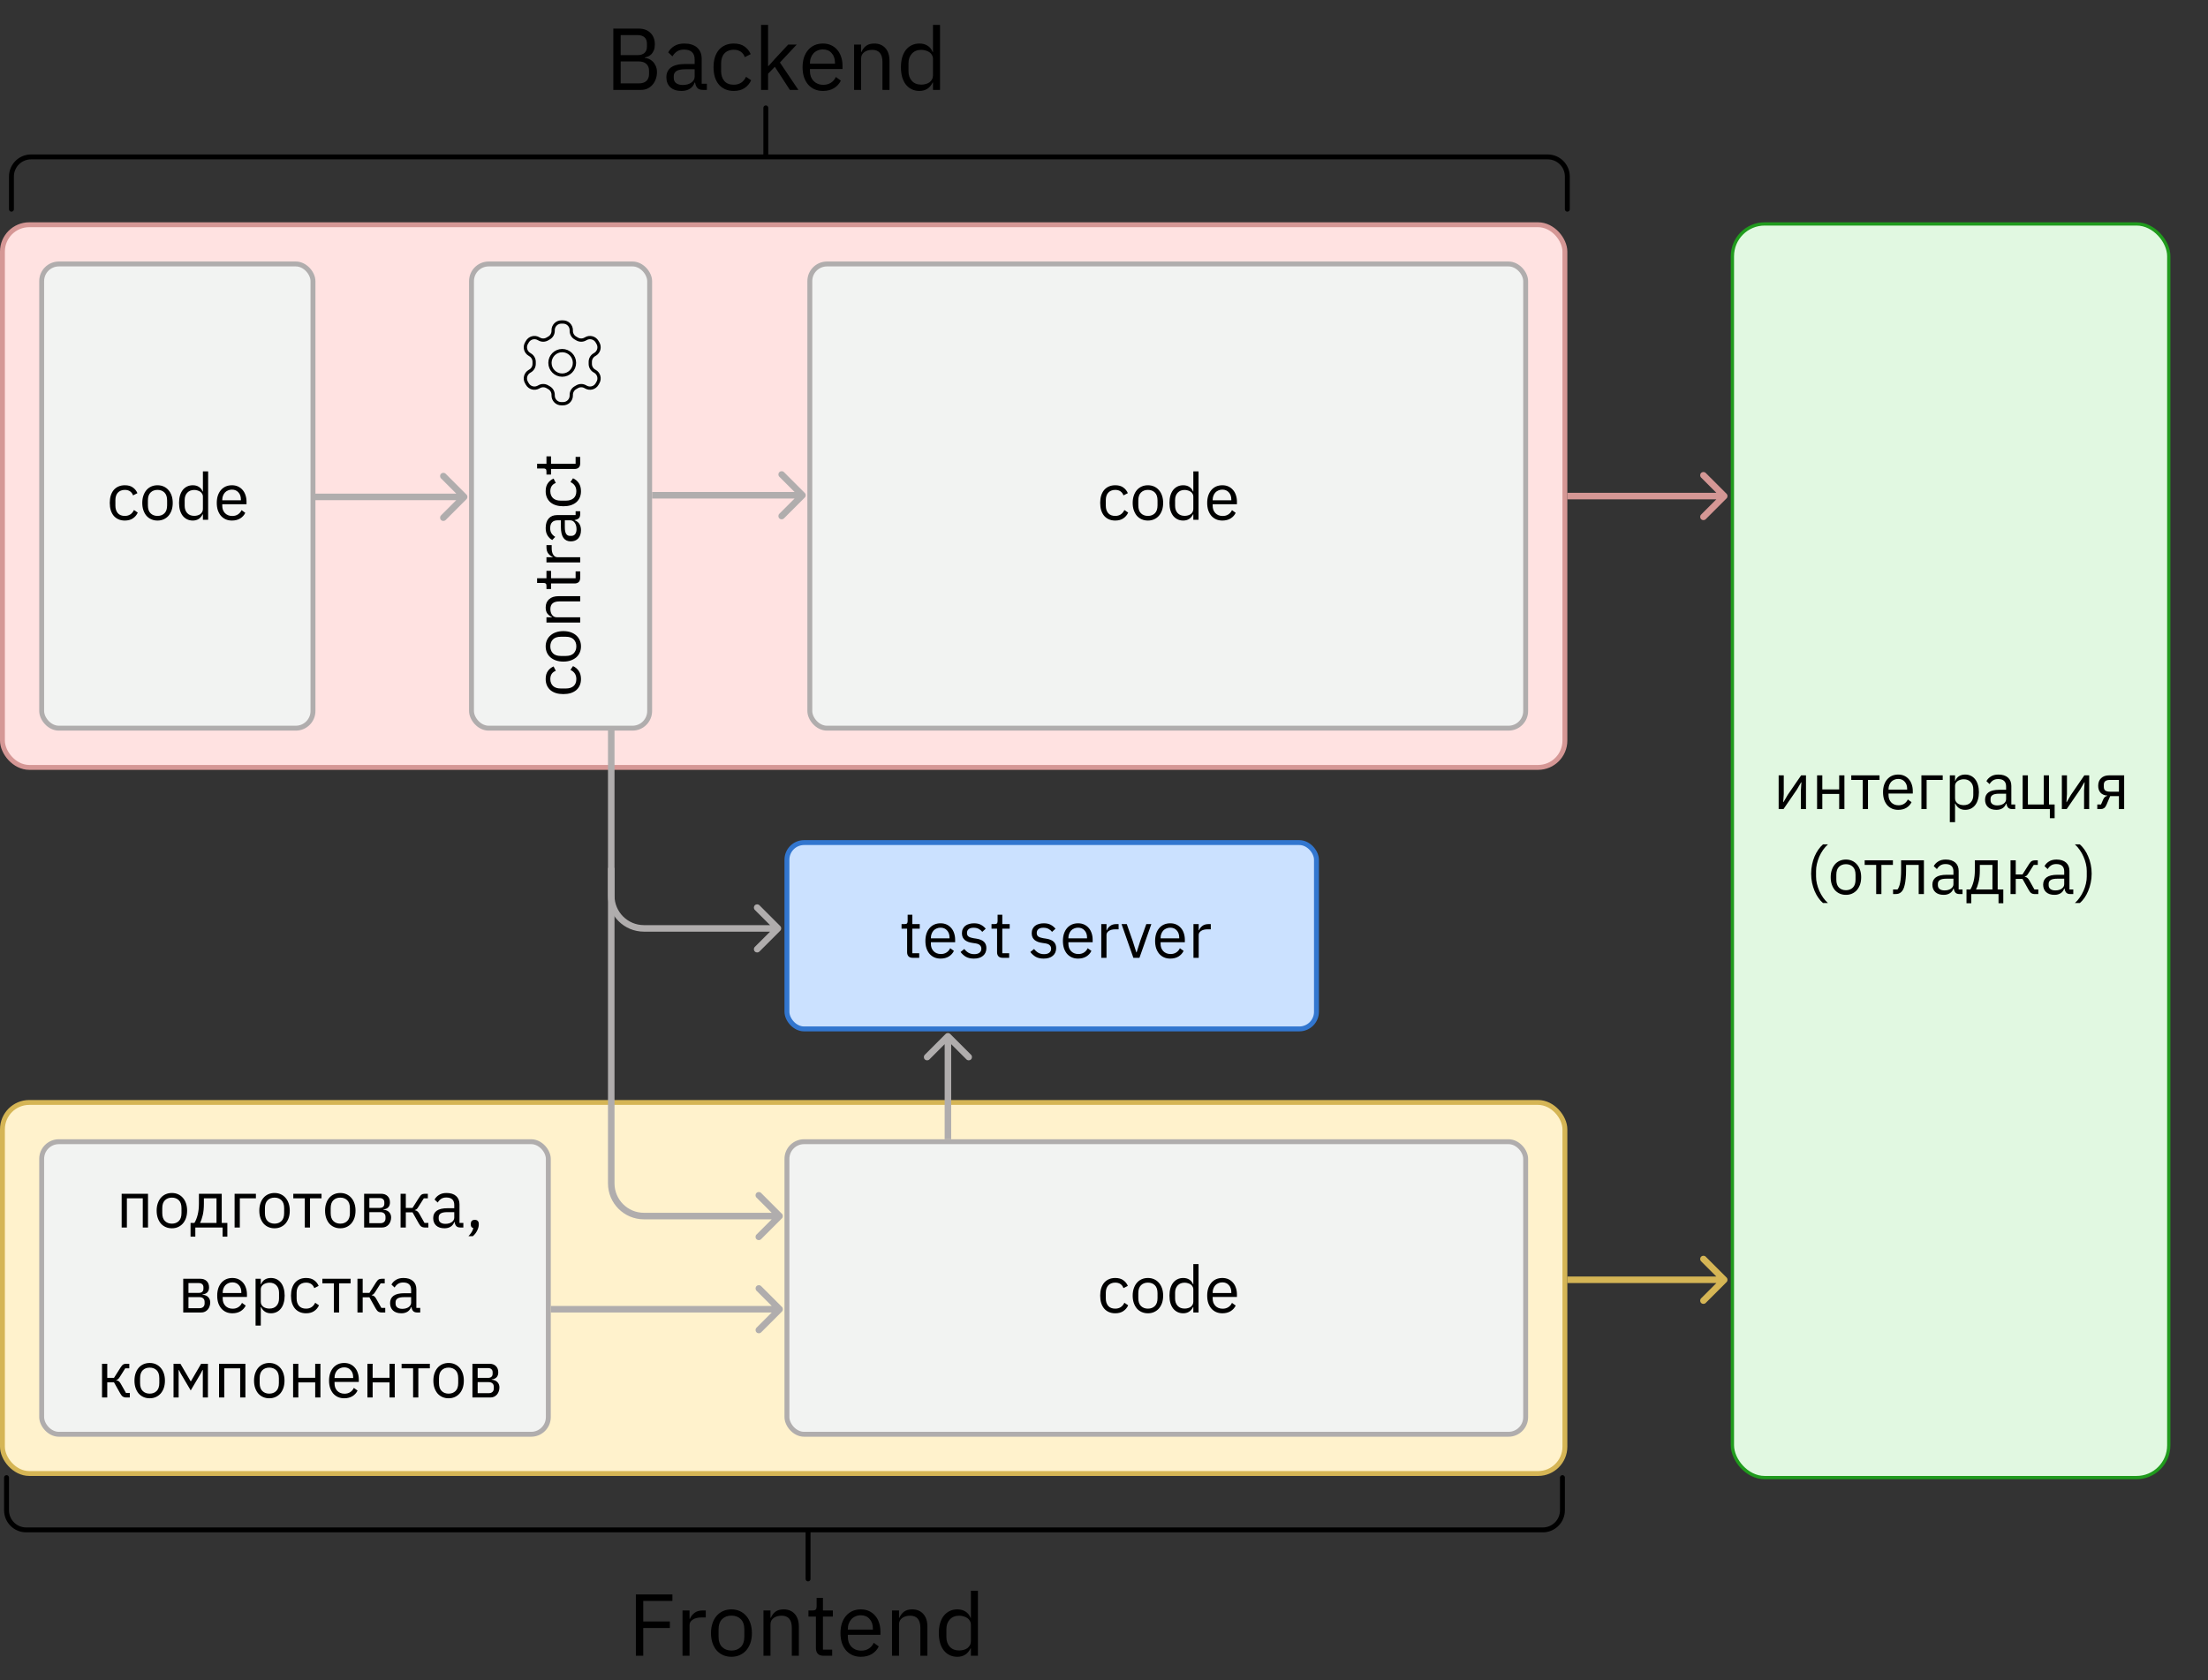 <svg width="1351" height="1028" viewBox="0 0 1351 1028" fill="none" xmlns="http://www.w3.org/2000/svg">
<rect x="0" y="0" width="1351" height="1028" fill="#333333" stroke="none"/>
<rect x="1.492" y="137.492" width="956.015" height="332.015" rx="16.418" fill="#FFE2E1" stroke="#D59795" stroke-width="2.985"/>
<path d="M1056.42 304.914C1057.2 304.133 1057.2 302.867 1056.42 302.086L1043.69 289.358C1042.91 288.577 1041.64 288.577 1040.86 289.358C1040.08 290.139 1040.08 291.405 1040.86 292.186L1052.17 303.5L1040.86 314.814C1040.08 315.595 1040.08 316.861 1040.86 317.642C1041.64 318.423 1042.91 318.423 1043.69 317.642L1056.42 304.914ZM958.998 305.5H1055V301.5H958.998V305.5Z" fill="#D59795"/>
<path d="M1056.42 784.414C1057.2 783.633 1057.2 782.367 1056.42 781.586L1043.69 768.858C1042.91 768.077 1041.64 768.077 1040.86 768.858C1040.08 769.639 1040.08 770.905 1040.86 771.686L1052.18 783L1040.86 794.314C1040.08 795.095 1040.08 796.361 1040.86 797.142C1041.64 797.923 1042.91 797.923 1043.69 797.142L1056.42 784.414ZM959 785H1055.01V781H959V785Z" fill="#D5B555"/>
<path d="M285.414 305.414C286.195 304.633 286.195 303.367 285.414 302.586L272.686 289.858C271.905 289.077 270.639 289.077 269.858 289.858C269.077 290.639 269.077 291.905 269.858 292.686L281.172 304L269.858 315.314C269.077 316.095 269.077 317.361 269.858 318.142C270.639 318.923 271.905 318.923 272.686 318.142L285.414 305.414ZM192 306H284V302H192V306Z" fill="#B0ADAD"/>
<path d="M492.414 304.414C493.195 303.633 493.195 302.367 492.414 301.586L479.686 288.858C478.905 288.077 477.639 288.077 476.858 288.858C476.077 289.639 476.077 290.905 476.858 291.686L488.172 303L476.858 314.314C476.077 315.095 476.077 316.361 476.858 317.142C477.639 317.923 478.905 317.923 479.686 317.142L492.414 304.414ZM399 305H491V301H399V305Z" fill="#B0ADAD"/>
<rect x="957.508" y="901.508" width="956.015" height="227.015" rx="16.418" transform="rotate(-180 957.508 901.508)" fill="#FFF2CC" stroke="#D5B555" stroke-width="2.985"/>
<rect x="25.5" y="161.5" width="166" height="284" rx="10.5" fill="#F2F3F2" stroke="#B0ADAD" stroke-width="3"/>
<rect x="495.5" y="161.5" width="438" height="284" rx="10.5" fill="#F2F3F2" stroke="#B0ADAD" stroke-width="3"/>
<rect x="481.5" y="698.5" width="452" height="179" rx="10.5" fill="#F2F3F2" stroke="#B0ADAD" stroke-width="3"/>
<rect x="25.5" y="698.5" width="310" height="179" rx="10.5" fill="#F2F3F2" stroke="#B0ADAD" stroke-width="3"/>
<rect x="481.5" y="515.5" width="324" height="114" rx="10.5" fill="#CBE1FF" stroke="#3276CF" stroke-width="3"/>
<rect x="288.5" y="161.5" width="109" height="284" rx="10.5" fill="#F2F3F2" stroke="#B0ADAD" stroke-width="3"/>
<path d="M76.369 318.48C74.929 318.48 73.636 318.227 72.489 317.72C71.342 317.213 70.369 316.493 69.569 315.56C68.796 314.627 68.196 313.493 67.769 312.16C67.369 310.827 67.169 309.333 67.169 307.68C67.169 306.027 67.369 304.533 67.769 303.2C68.196 301.867 68.796 300.733 69.569 299.8C70.369 298.867 71.342 298.147 72.489 297.64C73.636 297.133 74.929 296.88 76.369 296.88C78.422 296.88 80.062 297.333 81.289 298.24C82.542 299.12 83.476 300.28 84.089 301.72L81.409 303.08C81.036 302.013 80.422 301.187 79.569 300.6C78.716 300.013 77.649 299.72 76.369 299.72C75.409 299.72 74.569 299.88 73.849 300.2C73.129 300.493 72.529 300.92 72.049 301.48C71.569 302.013 71.209 302.667 70.969 303.44C70.729 304.187 70.609 305.013 70.609 305.92V309.44C70.609 311.253 71.089 312.747 72.049 313.92C73.036 315.067 74.476 315.64 76.369 315.64C78.956 315.64 80.822 314.44 81.969 312.04L84.289 313.6C83.622 315.093 82.622 316.28 81.289 317.16C79.982 318.04 78.342 318.48 76.369 318.48ZM96.372 318.48C94.985 318.48 93.719 318.227 92.572 317.72C91.425 317.213 90.439 316.493 89.612 315.56C88.812 314.6 88.185 313.467 87.732 312.16C87.278 310.827 87.052 309.333 87.052 307.68C87.052 306.053 87.278 304.573 87.732 303.24C88.185 301.907 88.812 300.773 89.612 299.84C90.439 298.88 91.425 298.147 92.572 297.64C93.719 297.133 94.985 296.88 96.372 296.88C97.758 296.88 99.012 297.133 100.132 297.64C101.279 298.147 102.265 298.88 103.092 299.84C103.919 300.773 104.559 301.907 105.012 303.24C105.465 304.573 105.692 306.053 105.692 307.68C105.692 309.333 105.465 310.827 105.012 312.16C104.559 313.467 103.919 314.6 103.092 315.56C102.265 316.493 101.279 317.213 100.132 317.72C99.012 318.227 97.758 318.48 96.372 318.48ZM96.372 315.64C98.105 315.64 99.519 315.107 100.612 314.04C101.705 312.973 102.252 311.347 102.252 309.16V306.2C102.252 304.013 101.705 302.387 100.612 301.32C99.519 300.253 98.105 299.72 96.372 299.72C94.638 299.72 93.225 300.253 92.132 301.32C91.038 302.387 90.492 304.013 90.492 306.2V309.16C90.492 311.347 91.038 312.973 92.132 314.04C93.225 315.107 94.638 315.64 96.372 315.64ZM124.155 314.64H123.995C122.741 317.2 120.728 318.48 117.955 318.48C116.675 318.48 115.515 318.227 114.475 317.72C113.435 317.213 112.541 316.493 111.795 315.56C111.075 314.627 110.515 313.493 110.115 312.16C109.741 310.827 109.555 309.333 109.555 307.68C109.555 306.027 109.741 304.533 110.115 303.2C110.515 301.867 111.075 300.733 111.795 299.8C112.541 298.867 113.435 298.147 114.475 297.64C115.515 297.133 116.675 296.88 117.955 296.88C119.395 296.88 120.621 297.2 121.635 297.84C122.675 298.453 123.461 299.413 123.995 300.72H124.155V288.4H127.355V318H124.155V314.64ZM118.835 315.6C119.555 315.6 120.235 315.507 120.875 315.32C121.541 315.133 122.115 314.867 122.595 314.52C123.075 314.147 123.448 313.707 123.715 313.2C124.008 312.667 124.155 312.067 124.155 311.4V303.72C124.155 303.16 124.008 302.64 123.715 302.16C123.448 301.653 123.075 301.227 122.595 300.88C122.115 300.533 121.541 300.267 120.875 300.08C120.235 299.867 119.555 299.76 118.835 299.76C117.021 299.76 115.595 300.333 114.555 301.48C113.515 302.6 112.995 304.08 112.995 305.92V309.44C112.995 311.28 113.515 312.773 114.555 313.92C115.595 315.04 117.021 315.6 118.835 315.6ZM141.918 318.48C140.504 318.48 139.224 318.227 138.078 317.72C136.958 317.213 135.984 316.493 135.158 315.56C134.358 314.6 133.731 313.467 133.278 312.16C132.851 310.827 132.638 309.333 132.638 307.68C132.638 306.053 132.851 304.573 133.278 303.24C133.731 301.907 134.358 300.773 135.158 299.84C135.984 298.88 136.958 298.147 138.078 297.64C139.224 297.133 140.504 296.88 141.918 296.88C143.304 296.88 144.544 297.133 145.638 297.64C146.731 298.147 147.664 298.853 148.438 299.76C149.211 300.64 149.798 301.693 150.198 302.92C150.624 304.147 150.838 305.493 150.838 306.96V308.48H135.998V309.44C135.998 310.32 136.131 311.147 136.398 311.92C136.691 312.667 137.091 313.32 137.598 313.88C138.131 314.44 138.771 314.88 139.518 315.2C140.291 315.52 141.158 315.68 142.118 315.68C143.424 315.68 144.558 315.373 145.518 314.76C146.504 314.147 147.264 313.267 147.798 312.12L150.078 313.76C149.411 315.173 148.371 316.32 146.958 317.2C145.544 318.053 143.864 318.48 141.918 318.48ZM141.918 299.56C141.038 299.56 140.238 299.72 139.518 300.04C138.798 300.333 138.171 300.76 137.638 301.32C137.131 301.88 136.731 302.547 136.438 303.32C136.144 304.067 135.998 304.893 135.998 305.8V306.08H147.398V305.64C147.398 303.8 146.891 302.333 145.878 301.24C144.891 300.12 143.571 299.56 141.918 299.56Z" fill="black"/>
<path d="M682.369 318.48C680.929 318.48 679.636 318.227 678.489 317.72C677.342 317.213 676.369 316.493 675.569 315.56C674.796 314.627 674.196 313.493 673.769 312.16C673.369 310.827 673.169 309.333 673.169 307.68C673.169 306.027 673.369 304.533 673.769 303.2C674.196 301.867 674.796 300.733 675.569 299.8C676.369 298.867 677.342 298.147 678.489 297.64C679.636 297.133 680.929 296.88 682.369 296.88C684.422 296.88 686.062 297.333 687.289 298.24C688.542 299.12 689.476 300.28 690.089 301.72L687.409 303.08C687.036 302.013 686.422 301.187 685.569 300.6C684.716 300.013 683.649 299.72 682.369 299.72C681.409 299.72 680.569 299.88 679.849 300.2C679.129 300.493 678.529 300.92 678.049 301.48C677.569 302.013 677.209 302.667 676.969 303.44C676.729 304.187 676.609 305.013 676.609 305.92V309.44C676.609 311.253 677.089 312.747 678.049 313.92C679.036 315.067 680.476 315.64 682.369 315.64C684.956 315.64 686.822 314.44 687.969 312.04L690.289 313.6C689.622 315.093 688.622 316.28 687.289 317.16C685.982 318.04 684.342 318.48 682.369 318.48ZM702.372 318.48C700.985 318.48 699.719 318.227 698.572 317.72C697.425 317.213 696.439 316.493 695.612 315.56C694.812 314.6 694.185 313.467 693.732 312.16C693.279 310.827 693.052 309.333 693.052 307.68C693.052 306.053 693.279 304.573 693.732 303.24C694.185 301.907 694.812 300.773 695.612 299.84C696.439 298.88 697.425 298.147 698.572 297.64C699.719 297.133 700.985 296.88 702.372 296.88C703.759 296.88 705.012 297.133 706.132 297.64C707.279 298.147 708.265 298.88 709.092 299.84C709.919 300.773 710.559 301.907 711.012 303.24C711.465 304.573 711.692 306.053 711.692 307.68C711.692 309.333 711.465 310.827 711.012 312.16C710.559 313.467 709.919 314.6 709.092 315.56C708.265 316.493 707.279 317.213 706.132 317.72C705.012 318.227 703.759 318.48 702.372 318.48ZM702.372 315.64C704.105 315.64 705.519 315.107 706.612 314.04C707.705 312.973 708.252 311.347 708.252 309.16V306.2C708.252 304.013 707.705 302.387 706.612 301.32C705.519 300.253 704.105 299.72 702.372 299.72C700.639 299.72 699.225 300.253 698.132 301.32C697.039 302.387 696.492 304.013 696.492 306.2V309.16C696.492 311.347 697.039 312.973 698.132 314.04C699.225 315.107 700.639 315.64 702.372 315.64ZM730.155 314.64H729.995C728.741 317.2 726.728 318.48 723.955 318.48C722.675 318.48 721.515 318.227 720.475 317.72C719.435 317.213 718.541 316.493 717.795 315.56C717.075 314.627 716.515 313.493 716.115 312.16C715.741 310.827 715.555 309.333 715.555 307.68C715.555 306.027 715.741 304.533 716.115 303.2C716.515 301.867 717.075 300.733 717.795 299.8C718.541 298.867 719.435 298.147 720.475 297.64C721.515 297.133 722.675 296.88 723.955 296.88C725.395 296.88 726.621 297.2 727.635 297.84C728.675 298.453 729.461 299.413 729.995 300.72H730.155V288.4H733.355V318H730.155V314.64ZM724.835 315.6C725.555 315.6 726.235 315.507 726.875 315.32C727.541 315.133 728.115 314.867 728.595 314.52C729.075 314.147 729.448 313.707 729.715 313.2C730.008 312.667 730.155 312.067 730.155 311.4V303.72C730.155 303.16 730.008 302.64 729.715 302.16C729.448 301.653 729.075 301.227 728.595 300.88C728.115 300.533 727.541 300.267 726.875 300.08C726.235 299.867 725.555 299.76 724.835 299.76C723.021 299.76 721.595 300.333 720.555 301.48C719.515 302.6 718.995 304.08 718.995 305.92V309.44C718.995 311.28 719.515 312.773 720.555 313.92C721.595 315.04 723.021 315.6 724.835 315.6ZM747.918 318.48C746.504 318.48 745.224 318.227 744.078 317.72C742.958 317.213 741.984 316.493 741.158 315.56C740.358 314.6 739.731 313.467 739.278 312.16C738.851 310.827 738.638 309.333 738.638 307.68C738.638 306.053 738.851 304.573 739.278 303.24C739.731 301.907 740.358 300.773 741.158 299.84C741.984 298.88 742.958 298.147 744.078 297.64C745.224 297.133 746.504 296.88 747.918 296.88C749.304 296.88 750.544 297.133 751.638 297.64C752.731 298.147 753.664 298.853 754.438 299.76C755.211 300.64 755.798 301.693 756.198 302.92C756.624 304.147 756.838 305.493 756.838 306.96V308.48H741.998V309.44C741.998 310.32 742.131 311.147 742.398 311.92C742.691 312.667 743.091 313.32 743.598 313.88C744.131 314.44 744.771 314.88 745.518 315.2C746.291 315.52 747.158 315.68 748.118 315.68C749.424 315.68 750.558 315.373 751.518 314.76C752.504 314.147 753.264 313.267 753.798 312.12L756.078 313.76C755.411 315.173 754.371 316.32 752.958 317.2C751.544 318.053 749.864 318.48 747.918 318.48ZM747.918 299.56C747.038 299.56 746.238 299.72 745.518 300.04C744.798 300.333 744.171 300.76 743.638 301.32C743.131 301.88 742.731 302.547 742.438 303.32C742.144 304.067 741.998 304.893 741.998 305.8V306.08H753.398V305.64C753.398 303.8 752.891 302.333 751.878 301.24C750.891 300.12 749.571 299.56 747.918 299.56Z" fill="black"/>
<path d="M682.369 803.48C680.929 803.48 679.636 803.227 678.489 802.72C677.342 802.213 676.369 801.493 675.569 800.56C674.796 799.627 674.196 798.493 673.769 797.16C673.369 795.827 673.169 794.333 673.169 792.68C673.169 791.027 673.369 789.533 673.769 788.2C674.196 786.867 674.796 785.733 675.569 784.8C676.369 783.867 677.342 783.147 678.489 782.64C679.636 782.133 680.929 781.88 682.369 781.88C684.422 781.88 686.062 782.333 687.289 783.24C688.542 784.12 689.476 785.28 690.089 786.72L687.409 788.08C687.036 787.013 686.422 786.187 685.569 785.6C684.716 785.013 683.649 784.72 682.369 784.72C681.409 784.72 680.569 784.88 679.849 785.2C679.129 785.493 678.529 785.92 678.049 786.48C677.569 787.013 677.209 787.667 676.969 788.44C676.729 789.187 676.609 790.013 676.609 790.92V794.44C676.609 796.253 677.089 797.747 678.049 798.92C679.036 800.067 680.476 800.64 682.369 800.64C684.956 800.64 686.822 799.44 687.969 797.04L690.289 798.6C689.622 800.093 688.622 801.28 687.289 802.16C685.982 803.04 684.342 803.48 682.369 803.48ZM702.372 803.48C700.985 803.48 699.719 803.227 698.572 802.72C697.425 802.213 696.439 801.493 695.612 800.56C694.812 799.6 694.185 798.467 693.732 797.16C693.279 795.827 693.052 794.333 693.052 792.68C693.052 791.053 693.279 789.573 693.732 788.24C694.185 786.907 694.812 785.773 695.612 784.84C696.439 783.88 697.425 783.147 698.572 782.64C699.719 782.133 700.985 781.88 702.372 781.88C703.759 781.88 705.012 782.133 706.132 782.64C707.279 783.147 708.265 783.88 709.092 784.84C709.919 785.773 710.559 786.907 711.012 788.24C711.465 789.573 711.692 791.053 711.692 792.68C711.692 794.333 711.465 795.827 711.012 797.16C710.559 798.467 709.919 799.6 709.092 800.56C708.265 801.493 707.279 802.213 706.132 802.72C705.012 803.227 703.759 803.48 702.372 803.48ZM702.372 800.64C704.105 800.64 705.519 800.107 706.612 799.04C707.705 797.973 708.252 796.347 708.252 794.16V791.2C708.252 789.013 707.705 787.387 706.612 786.32C705.519 785.253 704.105 784.72 702.372 784.72C700.639 784.72 699.225 785.253 698.132 786.32C697.039 787.387 696.492 789.013 696.492 791.2V794.16C696.492 796.347 697.039 797.973 698.132 799.04C699.225 800.107 700.639 800.64 702.372 800.64ZM730.155 799.64H729.995C728.741 802.2 726.728 803.48 723.955 803.48C722.675 803.48 721.515 803.227 720.475 802.72C719.435 802.213 718.541 801.493 717.795 800.56C717.075 799.627 716.515 798.493 716.115 797.16C715.741 795.827 715.555 794.333 715.555 792.68C715.555 791.027 715.741 789.533 716.115 788.2C716.515 786.867 717.075 785.733 717.795 784.8C718.541 783.867 719.435 783.147 720.475 782.64C721.515 782.133 722.675 781.88 723.955 781.88C725.395 781.88 726.621 782.2 727.635 782.84C728.675 783.453 729.461 784.413 729.995 785.72H730.155V773.4H733.355V803H730.155V799.64ZM724.835 800.6C725.555 800.6 726.235 800.507 726.875 800.32C727.541 800.133 728.115 799.867 728.595 799.52C729.075 799.147 729.448 798.707 729.715 798.2C730.008 797.667 730.155 797.067 730.155 796.4V788.72C730.155 788.16 730.008 787.64 729.715 787.16C729.448 786.653 729.075 786.227 728.595 785.88C728.115 785.533 727.541 785.267 726.875 785.08C726.235 784.867 725.555 784.76 724.835 784.76C723.021 784.76 721.595 785.333 720.555 786.48C719.515 787.6 718.995 789.08 718.995 790.92V794.44C718.995 796.28 719.515 797.773 720.555 798.92C721.595 800.04 723.021 800.6 724.835 800.6ZM747.918 803.48C746.504 803.48 745.224 803.227 744.078 802.72C742.958 802.213 741.984 801.493 741.158 800.56C740.358 799.6 739.731 798.467 739.278 797.16C738.851 795.827 738.638 794.333 738.638 792.68C738.638 791.053 738.851 789.573 739.278 788.24C739.731 786.907 740.358 785.773 741.158 784.84C741.984 783.88 742.958 783.147 744.078 782.64C745.224 782.133 746.504 781.88 747.918 781.88C749.304 781.88 750.544 782.133 751.638 782.64C752.731 783.147 753.664 783.853 754.438 784.76C755.211 785.64 755.798 786.693 756.198 787.92C756.624 789.147 756.838 790.493 756.838 791.96V793.48H741.998V794.44C741.998 795.32 742.131 796.147 742.398 796.92C742.691 797.667 743.091 798.32 743.598 798.88C744.131 799.44 744.771 799.88 745.518 800.2C746.291 800.52 747.158 800.68 748.118 800.68C749.424 800.68 750.558 800.373 751.518 799.76C752.504 799.147 753.264 798.267 753.798 797.12L756.078 798.76C755.411 800.173 754.371 801.32 752.958 802.2C751.544 803.053 749.864 803.48 747.918 803.48ZM747.918 784.56C747.038 784.56 746.238 784.72 745.518 785.04C744.798 785.333 744.171 785.76 743.638 786.32C743.131 786.88 742.731 787.547 742.438 788.32C742.144 789.067 741.998 789.893 741.998 790.8V791.08H753.398V790.64C753.398 788.8 752.891 787.333 751.878 786.24C750.891 785.12 749.571 784.56 747.918 784.56Z" fill="black"/>
<path d="M74.439 730.36H90.559V751H87.359V733.16H77.639V751H74.439V730.36ZM105.169 751.48C103.782 751.48 102.515 751.227 101.369 750.72C100.222 750.213 99.235 749.493 98.409 748.56C97.609 747.6 96.982 746.467 96.529 745.16C96.075 743.827 95.849 742.333 95.849 740.68C95.849 739.053 96.075 737.573 96.529 736.24C96.982 734.907 97.609 733.773 98.409 732.84C99.235 731.88 100.222 731.147 101.369 730.64C102.515 730.133 103.782 729.88 105.169 729.88C106.555 729.88 107.809 730.133 108.929 730.64C110.075 731.147 111.062 731.88 111.889 732.84C112.715 733.773 113.355 734.907 113.809 736.24C114.262 737.573 114.489 739.053 114.489 740.68C114.489 742.333 114.262 743.827 113.809 745.16C113.355 746.467 112.715 747.6 111.889 748.56C111.062 749.493 110.075 750.213 108.929 750.72C107.809 751.227 106.555 751.48 105.169 751.48ZM105.169 748.64C106.902 748.64 108.315 748.107 109.409 747.04C110.502 745.973 111.049 744.347 111.049 742.16V739.2C111.049 737.013 110.502 735.387 109.409 734.32C108.315 733.253 106.902 732.72 105.169 732.72C103.435 732.72 102.022 733.253 100.929 734.32C99.835 735.387 99.289 737.013 99.289 739.2V742.16C99.289 744.347 99.835 745.973 100.929 747.04C102.022 748.107 103.435 748.64 105.169 748.64ZM116.593 748.2H118.953C119.78 746.867 120.447 745.2 120.953 743.2C121.46 741.2 121.713 738.907 121.713 736.32V730.36H135.673V748.2H139.113V756.6H136.193V751H119.513V756.6H116.593V748.2ZM132.473 748.2V733.16H124.753V736.48C124.753 739.227 124.513 741.573 124.033 743.52C123.58 745.44 123.033 747 122.393 748.2H132.473ZM143.541 730.36H156.581V733.16H146.741V751H143.541V730.36ZM167.981 751.48C166.595 751.48 165.328 751.227 164.181 750.72C163.035 750.213 162.048 749.493 161.221 748.56C160.421 747.6 159.795 746.467 159.341 745.16C158.888 743.827 158.661 742.333 158.661 740.68C158.661 739.053 158.888 737.573 159.341 736.24C159.795 734.907 160.421 733.773 161.221 732.84C162.048 731.88 163.035 731.147 164.181 730.64C165.328 730.133 166.595 729.88 167.981 729.88C169.368 729.88 170.621 730.133 171.741 730.64C172.888 731.147 173.875 731.88 174.701 732.84C175.528 733.773 176.168 734.907 176.621 736.24C177.075 737.573 177.301 739.053 177.301 740.68C177.301 742.333 177.075 743.827 176.621 745.16C176.168 746.467 175.528 747.6 174.701 748.56C173.875 749.493 172.888 750.213 171.741 750.72C170.621 751.227 169.368 751.48 167.981 751.48ZM167.981 748.64C169.715 748.64 171.128 748.107 172.221 747.04C173.315 745.973 173.861 744.347 173.861 742.16V739.2C173.861 737.013 173.315 735.387 172.221 734.32C171.128 733.253 169.715 732.72 167.981 732.72C166.248 732.72 164.835 733.253 163.741 734.32C162.648 735.387 162.101 737.013 162.101 739.2V742.16C162.101 744.347 162.648 745.973 163.741 747.04C164.835 748.107 166.248 748.64 167.981 748.64ZM186.496 733.16H179.456V730.36H196.736V733.16H189.696V751H186.496V733.16ZM208.216 751.48C206.829 751.48 205.562 751.227 204.416 750.72C203.269 750.213 202.282 749.493 201.456 748.56C200.656 747.6 200.029 746.467 199.576 745.16C199.122 743.827 198.896 742.333 198.896 740.68C198.896 739.053 199.122 737.573 199.576 736.24C200.029 734.907 200.656 733.773 201.456 732.84C202.282 731.88 203.269 731.147 204.416 730.64C205.562 730.133 206.829 729.88 208.216 729.88C209.602 729.88 210.856 730.133 211.976 730.64C213.122 731.147 214.109 731.88 214.936 732.84C215.762 733.773 216.402 734.907 216.856 736.24C217.309 737.573 217.536 739.053 217.536 740.68C217.536 742.333 217.309 743.827 216.856 745.16C216.402 746.467 215.762 747.6 214.936 748.56C214.109 749.493 213.122 750.213 211.976 750.72C210.856 751.227 209.602 751.48 208.216 751.48ZM208.216 748.64C209.949 748.64 211.362 748.107 212.456 747.04C213.549 745.973 214.096 744.347 214.096 742.16V739.2C214.096 737.013 213.549 735.387 212.456 734.32C211.362 733.253 209.949 732.72 208.216 732.72C206.482 732.72 205.069 733.253 203.976 734.32C202.882 735.387 202.336 737.013 202.336 739.2V742.16C202.336 744.347 202.882 745.973 203.976 747.04C205.069 748.107 206.482 748.64 208.216 748.64ZM222.798 730.36H233.198C234.878 730.36 236.198 730.84 237.158 731.8C238.118 732.733 238.598 734 238.598 735.6C238.598 738.187 237.252 739.64 234.558 739.96V740.12C236.158 740.253 237.345 740.76 238.118 741.64C238.918 742.493 239.318 743.56 239.318 744.84C239.318 745.667 239.185 746.453 238.918 747.2C238.678 747.947 238.318 748.6 237.838 749.16C237.358 749.72 236.772 750.173 236.078 750.52C235.385 750.84 234.598 751 233.718 751H222.798V730.36ZM232.758 748.36C233.718 748.36 234.478 748.107 235.038 747.6C235.598 747.093 235.878 746.373 235.878 745.44V744.52C235.878 743.587 235.598 742.867 235.038 742.36C234.478 741.853 233.718 741.6 232.758 741.6H225.998V748.36H232.758ZM232.358 739C233.238 739 233.918 738.787 234.398 738.36C234.905 737.907 235.158 737.267 235.158 736.44V735.56C235.158 734.733 234.905 734.107 234.398 733.68C233.918 733.227 233.238 733 232.358 733H225.998V739H232.358ZM245.103 730.36H248.303V739H252.423L256.423 732.68C256.716 732.2 256.996 731.813 257.263 731.52C257.53 731.2 257.796 730.96 258.063 730.8C258.33 730.64 258.61 730.533 258.903 730.48C259.196 730.4 259.53 730.36 259.903 730.36H261.783V733.16H259.303L256.063 738.28C255.85 738.627 255.663 738.907 255.503 739.12C255.343 739.333 255.183 739.52 255.023 739.68C254.863 739.813 254.69 739.933 254.503 740.04C254.316 740.12 254.09 740.2 253.823 740.28V740.44C254.383 740.52 254.863 740.707 255.263 741C255.69 741.267 256.13 741.8 256.583 742.6L259.743 748.2H262.103V751H259.783C259.09 751 258.45 750.827 257.863 750.48C257.303 750.107 256.756 749.44 256.223 748.48L252.423 741.72H248.303V751H245.103V730.36ZM281.705 751C280.505 751 279.638 750.68 279.105 750.04C278.598 749.4 278.278 748.6 278.145 747.64H277.945C277.491 748.92 276.745 749.88 275.705 750.52C274.665 751.16 273.425 751.48 271.985 751.48C269.798 751.48 268.091 750.92 266.865 749.8C265.665 748.68 265.065 747.16 265.065 745.24C265.065 743.293 265.771 741.8 267.185 740.76C268.625 739.72 270.851 739.2 273.865 739.2H277.945V737.16C277.945 735.693 277.545 734.573 276.745 733.8C275.945 733.027 274.718 732.64 273.065 732.64C271.811 732.64 270.758 732.92 269.905 733.48C269.078 734.04 268.385 734.787 267.825 735.72L265.905 733.92C266.465 732.8 267.358 731.853 268.585 731.08C269.811 730.28 271.358 729.88 273.225 729.88C275.731 729.88 277.678 730.493 279.065 731.72C280.451 732.947 281.145 734.653 281.145 736.84V748.2H283.505V751H281.705ZM272.505 748.76C273.305 748.76 274.038 748.667 274.705 748.48C275.371 748.293 275.945 748.027 276.425 747.68C276.905 747.333 277.278 746.933 277.545 746.48C277.811 746.027 277.945 745.533 277.945 745V741.6H273.705C271.865 741.6 270.518 741.867 269.665 742.4C268.838 742.933 268.425 743.707 268.425 744.72V745.56C268.425 746.573 268.785 747.36 269.505 747.92C270.251 748.48 271.251 748.76 272.505 748.76ZM290.503 746.32C291.356 746.32 291.969 746.547 292.343 747C292.743 747.427 292.943 747.987 292.943 748.68V749.24C292.943 750.333 292.623 751.533 291.983 752.84C291.343 754.173 290.449 755.333 289.303 756.32H286.623C287.423 755.467 288.063 754.653 288.543 753.88C289.049 753.133 289.409 752.293 289.623 751.36C289.089 751.227 288.689 750.973 288.423 750.6C288.183 750.227 288.063 749.773 288.063 749.24V748.68C288.063 747.987 288.249 747.427 288.623 747C289.023 746.547 289.649 746.32 290.503 746.32ZM112.115 782.36H122.515C124.195 782.36 125.515 782.84 126.475 783.8C127.435 784.733 127.915 786 127.915 787.6C127.915 790.187 126.568 791.64 123.875 791.96V792.12C125.475 792.253 126.662 792.76 127.435 793.64C128.235 794.493 128.635 795.56 128.635 796.84C128.635 797.667 128.502 798.453 128.235 799.2C127.995 799.947 127.635 800.6 127.155 801.16C126.675 801.72 126.088 802.173 125.395 802.52C124.702 802.84 123.915 803 123.035 803H112.115V782.36ZM122.075 800.36C123.035 800.36 123.795 800.107 124.355 799.6C124.915 799.093 125.195 798.373 125.195 797.44V796.52C125.195 795.587 124.915 794.867 124.355 794.36C123.795 793.853 123.035 793.6 122.075 793.6H115.315V800.36H122.075ZM121.675 791C122.555 791 123.235 790.787 123.715 790.36C124.222 789.907 124.475 789.267 124.475 788.44V787.56C124.475 786.733 124.222 786.107 123.715 785.68C123.235 785.227 122.555 785 121.675 785H115.315V791H121.675ZM142.18 803.48C140.766 803.48 139.486 803.227 138.34 802.72C137.22 802.213 136.246 801.493 135.42 800.56C134.62 799.6 133.993 798.467 133.54 797.16C133.113 795.827 132.9 794.333 132.9 792.68C132.9 791.053 133.113 789.573 133.54 788.24C133.993 786.907 134.62 785.773 135.42 784.84C136.246 783.88 137.22 783.147 138.34 782.64C139.486 782.133 140.766 781.88 142.18 781.88C143.566 781.88 144.806 782.133 145.9 782.64C146.993 783.147 147.926 783.853 148.7 784.76C149.473 785.64 150.06 786.693 150.46 787.92C150.886 789.147 151.1 790.493 151.1 791.96V793.48H136.26V794.44C136.26 795.32 136.393 796.147 136.66 796.92C136.953 797.667 137.353 798.32 137.86 798.88C138.393 799.44 139.033 799.88 139.78 800.2C140.553 800.52 141.42 800.68 142.38 800.68C143.686 800.68 144.82 800.373 145.78 799.76C146.766 799.147 147.526 798.267 148.06 797.12L150.34 798.76C149.673 800.173 148.633 801.32 147.22 802.2C145.806 803.053 144.126 803.48 142.18 803.48ZM142.18 784.56C141.3 784.56 140.5 784.72 139.78 785.04C139.06 785.333 138.433 785.76 137.9 786.32C137.393 786.88 136.993 787.547 136.7 788.32C136.406 789.067 136.26 789.893 136.26 790.8V791.08H147.66V790.64C147.66 788.8 147.153 787.333 146.14 786.24C145.153 785.12 143.833 784.56 142.18 784.56ZM156.373 782.36H159.573V785.72H159.733C160.266 784.413 161.039 783.453 162.053 782.84C163.093 782.2 164.333 781.88 165.773 781.88C167.053 781.88 168.213 782.133 169.253 782.64C170.293 783.147 171.173 783.867 171.893 784.8C172.639 785.733 173.199 786.867 173.573 788.2C173.973 789.533 174.173 791.027 174.173 792.68C174.173 794.333 173.973 795.827 173.573 797.16C173.199 798.493 172.639 799.627 171.893 800.56C171.173 801.493 170.293 802.213 169.253 802.72C168.213 803.227 167.053 803.48 165.773 803.48C162.973 803.48 160.959 802.2 159.733 799.64H159.573V811H156.373V782.36ZM164.893 800.6C166.706 800.6 168.133 800.04 169.173 798.92C170.213 797.773 170.733 796.28 170.733 794.44V790.92C170.733 789.08 170.213 787.6 169.173 786.48C168.133 785.333 166.706 784.76 164.893 784.76C164.173 784.76 163.479 784.867 162.813 785.08C162.173 785.267 161.613 785.533 161.133 785.88C160.653 786.227 160.266 786.653 159.973 787.16C159.706 787.64 159.573 788.16 159.573 788.72V796.4C159.573 797.067 159.706 797.667 159.973 798.2C160.266 798.707 160.653 799.147 161.133 799.52C161.613 799.867 162.173 800.133 162.813 800.32C163.479 800.507 164.173 800.6 164.893 800.6ZM187.256 803.48C185.816 803.48 184.522 803.227 183.376 802.72C182.229 802.213 181.256 801.493 180.456 800.56C179.682 799.627 179.082 798.493 178.656 797.16C178.256 795.827 178.056 794.333 178.056 792.68C178.056 791.027 178.256 789.533 178.656 788.2C179.082 786.867 179.682 785.733 180.456 784.8C181.256 783.867 182.229 783.147 183.376 782.64C184.522 782.133 185.816 781.88 187.256 781.88C189.309 781.88 190.949 782.333 192.176 783.24C193.429 784.12 194.362 785.28 194.976 786.72L192.296 788.08C191.922 787.013 191.309 786.187 190.456 785.6C189.602 785.013 188.536 784.72 187.256 784.72C186.296 784.72 185.456 784.88 184.736 785.2C184.016 785.493 183.416 785.92 182.936 786.48C182.456 787.013 182.096 787.667 181.856 788.44C181.616 789.187 181.496 790.013 181.496 790.92V794.44C181.496 796.253 181.976 797.747 182.936 798.92C183.922 800.067 185.362 800.64 187.256 800.64C189.842 800.64 191.709 799.44 192.856 797.04L195.176 798.6C194.509 800.093 193.509 801.28 192.176 802.16C190.869 803.04 189.229 803.48 187.256 803.48ZM204.289 785.16H197.249V782.36H214.529V785.16H207.489V803H204.289V785.16ZM218.716 782.36H221.916V791H226.036L230.036 784.68C230.33 784.2 230.61 783.813 230.876 783.52C231.143 783.2 231.41 782.96 231.676 782.8C231.943 782.64 232.223 782.533 232.516 782.48C232.81 782.4 233.143 782.36 233.516 782.36H235.396V785.16H232.916L229.676 790.28C229.463 790.627 229.276 790.907 229.116 791.12C228.956 791.333 228.796 791.52 228.636 791.68C228.476 791.813 228.303 791.933 228.116 792.04C227.93 792.12 227.703 792.2 227.436 792.28V792.44C227.996 792.52 228.476 792.707 228.876 793C229.303 793.267 229.743 793.8 230.196 794.6L233.356 800.2H235.716V803H233.396C232.703 803 232.063 802.827 231.476 802.48C230.916 802.107 230.37 801.44 229.836 800.48L226.036 793.72H221.916V803H218.716V782.36ZM255.318 803C254.118 803 253.251 802.68 252.718 802.04C252.211 801.4 251.891 800.6 251.758 799.64H251.558C251.105 800.92 250.358 801.88 249.318 802.52C248.278 803.16 247.038 803.48 245.598 803.48C243.411 803.48 241.705 802.92 240.478 801.8C239.278 800.68 238.678 799.16 238.678 797.24C238.678 795.293 239.385 793.8 240.798 792.76C242.238 791.72 244.465 791.2 247.478 791.2H251.558V789.16C251.558 787.693 251.158 786.573 250.358 785.8C249.558 785.027 248.331 784.64 246.678 784.64C245.425 784.64 244.371 784.92 243.518 785.48C242.691 786.04 241.998 786.787 241.438 787.72L239.518 785.92C240.078 784.8 240.971 783.853 242.198 783.08C243.425 782.28 244.971 781.88 246.838 781.88C249.345 781.88 251.291 782.493 252.678 783.72C254.065 784.947 254.758 786.653 254.758 788.84V800.2H257.118V803H255.318ZM246.118 800.76C246.918 800.76 247.651 800.667 248.318 800.48C248.985 800.293 249.558 800.027 250.038 799.68C250.518 799.333 250.891 798.933 251.158 798.48C251.425 798.027 251.558 797.533 251.558 797V793.6H247.318C245.478 793.6 244.131 793.867 243.278 794.4C242.451 794.933 242.038 795.707 242.038 796.72V797.56C242.038 798.573 242.398 799.36 243.118 799.92C243.865 800.48 244.865 800.76 246.118 800.76ZM62.427 834.36H65.627V843H69.747L73.747 836.68C74.041 836.2 74.321 835.813 74.587 835.52C74.854 835.2 75.121 834.96 75.387 834.8C75.654 834.64 75.934 834.533 76.227 834.48C76.521 834.4 76.854 834.36 77.227 834.36H79.107V837.16H76.627L73.387 842.28C73.174 842.627 72.987 842.907 72.827 843.12C72.667 843.333 72.507 843.52 72.347 843.68C72.187 843.813 72.014 843.933 71.827 844.04C71.641 844.12 71.414 844.2 71.147 844.28V844.44C71.707 844.52 72.187 844.707 72.587 845C73.014 845.267 73.454 845.8 73.907 846.6L77.067 852.2H79.427V855H77.107C76.414 855 75.774 854.827 75.187 854.48C74.627 854.107 74.081 853.44 73.547 852.48L69.747 845.72H65.627V855H62.427V834.36ZM91.594 855.48C90.208 855.48 88.941 855.227 87.794 854.72C86.648 854.213 85.661 853.493 84.835 852.56C84.034 851.6 83.408 850.467 82.954 849.16C82.501 847.827 82.275 846.333 82.275 844.68C82.275 843.053 82.501 841.573 82.954 840.24C83.408 838.907 84.034 837.773 84.835 836.84C85.661 835.88 86.648 835.147 87.794 834.64C88.941 834.133 90.208 833.88 91.594 833.88C92.981 833.88 94.234 834.133 95.355 834.64C96.501 835.147 97.488 835.88 98.314 836.84C99.141 837.773 99.781 838.907 100.235 840.24C100.688 841.573 100.915 843.053 100.915 844.68C100.915 846.333 100.688 847.827 100.235 849.16C99.781 850.467 99.141 851.6 98.314 852.56C97.488 853.493 96.501 854.213 95.355 854.72C94.234 855.227 92.981 855.48 91.594 855.48ZM91.594 852.64C93.328 852.64 94.741 852.107 95.835 851.04C96.928 849.973 97.475 848.347 97.475 846.16V843.2C97.475 841.013 96.928 839.387 95.835 838.32C94.741 837.253 93.328 836.72 91.594 836.72C89.861 836.72 88.448 837.253 87.355 838.32C86.261 839.387 85.715 841.013 85.715 843.2V846.16C85.715 848.347 86.261 849.973 87.355 851.04C88.448 852.107 89.861 852.64 91.594 852.64ZM106.177 834.36H110.377L116.657 845.08H116.817L123.057 834.36H127.217V855H124.097V838.2H123.897L122.737 840.44L116.697 850.68L110.657 840.44L109.497 838.2H109.297V855H106.177V834.36ZM134.029 834.36H150.149V855H146.949V837.16H137.229V855H134.029V834.36ZM164.759 855.48C163.372 855.48 162.105 855.227 160.959 854.72C159.812 854.213 158.825 853.493 157.999 852.56C157.199 851.6 156.572 850.467 156.119 849.16C155.665 847.827 155.439 846.333 155.439 844.68C155.439 843.053 155.665 841.573 156.119 840.24C156.572 838.907 157.199 837.773 157.999 836.84C158.825 835.88 159.812 835.147 160.959 834.64C162.105 834.133 163.372 833.88 164.759 833.88C166.145 833.88 167.399 834.133 168.519 834.64C169.665 835.147 170.652 835.88 171.479 836.84C172.305 837.773 172.945 838.907 173.399 840.24C173.852 841.573 174.079 843.053 174.079 844.68C174.079 846.333 173.852 847.827 173.399 849.16C172.945 850.467 172.305 851.6 171.479 852.56C170.652 853.493 169.665 854.213 168.519 854.72C167.399 855.227 166.145 855.48 164.759 855.48ZM164.759 852.64C166.492 852.64 167.905 852.107 168.999 851.04C170.092 849.973 170.639 848.347 170.639 846.16V843.2C170.639 841.013 170.092 839.387 168.999 838.32C167.905 837.253 166.492 836.72 164.759 836.72C163.025 836.72 161.612 837.253 160.519 838.32C159.425 839.387 158.879 841.013 158.879 843.2V846.16C158.879 848.347 159.425 849.973 160.519 851.04C161.612 852.107 163.025 852.64 164.759 852.64ZM179.341 834.36H182.541V842.96H192.861V834.36H196.061V855H192.861V845.76H182.541V855H179.341V834.36ZM210.617 855.48C209.204 855.48 207.924 855.227 206.777 854.72C205.657 854.213 204.684 853.493 203.857 852.56C203.057 851.6 202.43 850.467 201.977 849.16C201.55 847.827 201.337 846.333 201.337 844.68C201.337 843.053 201.55 841.573 201.977 840.24C202.43 838.907 203.057 837.773 203.857 836.84C204.684 835.88 205.657 835.147 206.777 834.64C207.924 834.133 209.204 833.88 210.617 833.88C212.004 833.88 213.244 834.133 214.337 834.64C215.43 835.147 216.364 835.853 217.137 836.76C217.91 837.64 218.497 838.693 218.897 839.92C219.324 841.147 219.537 842.493 219.537 843.96V845.48H204.697V846.44C204.697 847.32 204.83 848.147 205.097 848.92C205.39 849.667 205.79 850.32 206.297 850.88C206.83 851.44 207.47 851.88 208.217 852.2C208.99 852.52 209.857 852.68 210.817 852.68C212.124 852.68 213.257 852.373 214.217 851.76C215.204 851.147 215.964 850.267 216.497 849.12L218.777 850.76C218.11 852.173 217.07 853.32 215.657 854.2C214.244 855.053 212.564 855.48 210.617 855.48ZM210.617 836.56C209.737 836.56 208.937 836.72 208.217 837.04C207.497 837.333 206.87 837.76 206.337 838.32C205.83 838.88 205.43 839.547 205.137 840.32C204.844 841.067 204.697 841.893 204.697 842.8V843.08H216.097V842.64C216.097 840.8 215.59 839.333 214.577 838.24C213.59 837.12 212.27 836.56 210.617 836.56ZM224.81 834.36H228.01V842.96H238.33V834.36H241.53V855H238.33V845.76H228.01V855H224.81V834.36ZM252.766 837.16H245.726V834.36H263.006V837.16H255.966V855H252.766V837.16ZM274.485 855.48C273.098 855.48 271.832 855.227 270.685 854.72C269.538 854.213 268.552 853.493 267.725 852.56C266.925 851.6 266.298 850.467 265.845 849.16C265.392 847.827 265.165 846.333 265.165 844.68C265.165 843.053 265.392 841.573 265.845 840.24C266.298 838.907 266.925 837.773 267.725 836.84C268.552 835.88 269.538 835.147 270.685 834.64C271.832 834.133 273.098 833.88 274.485 833.88C275.872 833.88 277.125 834.133 278.245 834.64C279.392 835.147 280.378 835.88 281.205 836.84C282.032 837.773 282.672 838.907 283.125 840.24C283.578 841.573 283.805 843.053 283.805 844.68C283.805 846.333 283.578 847.827 283.125 849.16C282.672 850.467 282.032 851.6 281.205 852.56C280.378 853.493 279.392 854.213 278.245 854.72C277.125 855.227 275.872 855.48 274.485 855.48ZM274.485 852.64C276.218 852.64 277.632 852.107 278.725 851.04C279.818 849.973 280.365 848.347 280.365 846.16V843.2C280.365 841.013 279.818 839.387 278.725 838.32C277.632 837.253 276.218 836.72 274.485 836.72C272.752 836.72 271.338 837.253 270.245 838.32C269.152 839.387 268.605 841.013 268.605 843.2V846.16C268.605 848.347 269.152 849.973 270.245 851.04C271.338 852.107 272.752 852.64 274.485 852.64ZM289.068 834.36H299.468C301.148 834.36 302.468 834.84 303.428 835.8C304.388 836.733 304.868 838 304.868 839.6C304.868 842.187 303.521 843.64 300.828 843.96V844.12C302.428 844.253 303.615 844.76 304.388 845.64C305.188 846.493 305.588 847.56 305.588 848.84C305.588 849.667 305.455 850.453 305.188 851.2C304.948 851.947 304.588 852.6 304.108 853.16C303.628 853.72 303.041 854.173 302.348 854.52C301.655 854.84 300.868 855 299.988 855H289.068V834.36ZM299.028 852.36C299.988 852.36 300.748 852.107 301.308 851.6C301.868 851.093 302.148 850.373 302.148 849.44V848.52C302.148 847.587 301.868 846.867 301.308 846.36C300.748 845.853 299.988 845.6 299.028 845.6H292.268V852.36H299.028ZM298.628 843C299.508 843 300.188 842.787 300.668 842.36C301.175 841.907 301.428 841.267 301.428 840.44V839.56C301.428 838.733 301.175 838.107 300.668 837.68C300.188 837.227 299.508 837 298.628 837H292.268V843H298.628Z" fill="black"/>
<path d="M558.433 586C557.313 586 556.459 585.693 555.873 585.08C555.313 584.44 555.033 583.613 555.033 582.6V568.16H551.633V565.36H553.553C554.246 565.36 554.713 565.227 554.953 564.96C555.219 564.667 555.353 564.173 555.353 563.48V559.64H558.233V565.36H562.753V568.16H558.233V583.2H562.433V586H558.433ZM575.5 586.48C574.087 586.48 572.807 586.227 571.66 585.72C570.54 585.213 569.567 584.493 568.74 583.56C567.94 582.6 567.313 581.467 566.86 580.16C566.433 578.827 566.22 577.333 566.22 575.68C566.22 574.053 566.433 572.573 566.86 571.24C567.313 569.907 567.94 568.773 568.74 567.84C569.567 566.88 570.54 566.147 571.66 565.64C572.807 565.133 574.087 564.88 575.5 564.88C576.887 564.88 578.127 565.133 579.22 565.64C580.313 566.147 581.247 566.853 582.02 567.76C582.793 568.64 583.38 569.693 583.78 570.92C584.207 572.147 584.42 573.493 584.42 574.96V576.48H569.58V577.44C569.58 578.32 569.713 579.147 569.98 579.92C570.273 580.667 570.673 581.32 571.18 581.88C571.713 582.44 572.353 582.88 573.1 583.2C573.873 583.52 574.74 583.68 575.7 583.68C577.007 583.68 578.14 583.373 579.1 582.76C580.087 582.147 580.847 581.267 581.38 580.12L583.66 581.76C582.993 583.173 581.953 584.32 580.54 585.2C579.127 586.053 577.447 586.48 575.5 586.48ZM575.5 567.56C574.62 567.56 573.82 567.72 573.1 568.04C572.38 568.333 571.753 568.76 571.22 569.32C570.713 569.88 570.313 570.547 570.02 571.32C569.727 572.067 569.58 572.893 569.58 573.8V574.08H580.98V573.64C580.98 571.8 580.473 570.333 579.46 569.24C578.473 568.12 577.153 567.56 575.5 567.56ZM595.893 586.48C593.973 586.48 592.36 586.12 591.053 585.4C589.773 584.653 588.666 583.667 587.733 582.44L590.013 580.6C590.813 581.613 591.706 582.4 592.693 582.96C593.68 583.493 594.826 583.76 596.133 583.76C597.493 583.76 598.546 583.467 599.293 582.88C600.066 582.293 600.453 581.467 600.453 580.4C600.453 579.6 600.186 578.92 599.653 578.36C599.146 577.773 598.213 577.373 596.853 577.16L595.213 576.92C594.253 576.787 593.373 576.587 592.573 576.32C591.773 576.027 591.066 575.653 590.453 575.2C589.866 574.72 589.4 574.133 589.053 573.44C588.733 572.747 588.573 571.92 588.573 570.96C588.573 569.947 588.76 569.067 589.133 568.32C589.506 567.547 590.013 566.907 590.653 566.4C591.32 565.893 592.106 565.52 593.013 565.28C593.92 565.013 594.893 564.88 595.933 564.88C597.613 564.88 599.013 565.173 600.133 565.76C601.28 566.347 602.28 567.16 603.133 568.2L601.013 570.12C600.56 569.48 599.893 568.907 599.013 568.4C598.133 567.867 597.026 567.6 595.693 567.6C594.36 567.6 593.346 567.893 592.653 568.48C591.986 569.04 591.653 569.813 591.653 570.8C591.653 571.813 591.986 572.547 592.653 573C593.346 573.453 594.333 573.787 595.613 574L597.213 574.24C599.506 574.587 601.133 575.253 602.093 576.24C603.053 577.2 603.533 578.467 603.533 580.04C603.533 582.04 602.853 583.613 601.493 584.76C600.133 585.907 598.266 586.48 595.893 586.48ZM613.472 586C612.352 586 611.498 585.693 610.912 585.08C610.352 584.44 610.072 583.613 610.072 582.6V568.16H606.672V565.36H608.592C609.285 565.36 609.752 565.227 609.992 564.96C610.258 564.667 610.392 564.173 610.392 563.48V559.64H613.272V565.36H617.792V568.16H613.272V583.2H617.472V586H613.472ZM638.588 586.48C636.668 586.48 635.055 586.12 633.748 585.4C632.468 584.653 631.362 583.667 630.428 582.44L632.708 580.6C633.508 581.613 634.402 582.4 635.388 582.96C636.375 583.493 637.522 583.76 638.828 583.76C640.188 583.76 641.242 583.467 641.988 582.88C642.762 582.293 643.148 581.467 643.148 580.4C643.148 579.6 642.882 578.92 642.348 578.36C641.842 577.773 640.908 577.373 639.548 577.16L637.908 576.92C636.948 576.787 636.068 576.587 635.268 576.32C634.468 576.027 633.762 575.653 633.148 575.2C632.562 574.72 632.095 574.133 631.748 573.44C631.428 572.747 631.268 571.92 631.268 570.96C631.268 569.947 631.455 569.067 631.828 568.32C632.202 567.547 632.708 566.907 633.348 566.4C634.015 565.893 634.802 565.52 635.708 565.28C636.615 565.013 637.588 564.88 638.628 564.88C640.308 564.88 641.708 565.173 642.828 565.76C643.975 566.347 644.975 567.16 645.828 568.2L643.708 570.12C643.255 569.48 642.588 568.907 641.708 568.4C640.828 567.867 639.722 567.6 638.388 567.6C637.055 567.6 636.042 567.893 635.348 568.48C634.682 569.04 634.348 569.813 634.348 570.8C634.348 571.813 634.682 572.547 635.348 573C636.042 573.453 637.028 573.787 638.308 574L639.908 574.24C642.202 574.587 643.828 575.253 644.788 576.24C645.748 577.2 646.228 578.467 646.228 580.04C646.228 582.04 645.548 583.613 644.188 584.76C642.828 585.907 640.962 586.48 638.588 586.48ZM659.64 586.48C658.227 586.48 656.947 586.227 655.8 585.72C654.68 585.213 653.707 584.493 652.88 583.56C652.08 582.6 651.454 581.467 651 580.16C650.574 578.827 650.36 577.333 650.36 575.68C650.36 574.053 650.574 572.573 651 571.24C651.454 569.907 652.08 568.773 652.88 567.84C653.707 566.88 654.68 566.147 655.8 565.64C656.947 565.133 658.227 564.88 659.64 564.88C661.027 564.88 662.267 565.133 663.36 565.64C664.454 566.147 665.387 566.853 666.16 567.76C666.934 568.64 667.52 569.693 667.92 570.92C668.347 572.147 668.56 573.493 668.56 574.96V576.48H653.72V577.44C653.72 578.32 653.854 579.147 654.12 579.92C654.414 580.667 654.814 581.32 655.32 581.88C655.854 582.44 656.494 582.88 657.24 583.2C658.014 583.52 658.88 583.68 659.84 583.68C661.147 583.68 662.28 583.373 663.24 582.76C664.227 582.147 664.987 581.267 665.52 580.12L667.8 581.76C667.134 583.173 666.094 584.32 664.68 585.2C663.267 586.053 661.587 586.48 659.64 586.48ZM659.64 567.56C658.76 567.56 657.96 567.72 657.24 568.04C656.52 568.333 655.894 568.76 655.36 569.32C654.854 569.88 654.454 570.547 654.16 571.32C653.867 572.067 653.72 572.893 653.72 573.8V574.08H665.12V573.64C665.12 571.8 664.614 570.333 663.6 569.24C662.614 568.12 661.294 567.56 659.64 567.56ZM673.834 586V565.36H677.034V569.16H677.234C677.607 568.173 678.274 567.293 679.234 566.52C680.194 565.747 681.514 565.36 683.194 565.36H684.434V568.56H682.554C680.82 568.56 679.46 568.893 678.474 569.56C677.514 570.2 677.034 571.013 677.034 572V586H673.834ZM693.472 586L686.232 565.36H689.432L693.032 575.6L695.272 582.64H695.472L697.712 575.6L701.392 565.36H704.472L697.192 586H693.472ZM716.047 586.48C714.633 586.48 713.353 586.227 712.207 585.72C711.087 585.213 710.113 584.493 709.287 583.56C708.487 582.6 707.86 581.467 707.407 580.16C706.98 578.827 706.767 577.333 706.767 575.68C706.767 574.053 706.98 572.573 707.407 571.24C707.86 569.907 708.487 568.773 709.287 567.84C710.113 566.88 711.087 566.147 712.207 565.64C713.353 565.133 714.633 564.88 716.047 564.88C717.433 564.88 718.673 565.133 719.767 565.64C720.86 566.147 721.793 566.853 722.567 567.76C723.34 568.64 723.927 569.693 724.327 570.92C724.753 572.147 724.967 573.493 724.967 574.96V576.48H710.127V577.44C710.127 578.32 710.26 579.147 710.527 579.92C710.82 580.667 711.22 581.32 711.727 581.88C712.26 582.44 712.9 582.88 713.647 583.2C714.42 583.52 715.287 583.68 716.247 583.68C717.553 583.68 718.687 583.373 719.647 582.76C720.633 582.147 721.393 581.267 721.927 580.12L724.207 581.76C723.54 583.173 722.5 584.32 721.087 585.2C719.673 586.053 717.993 586.48 716.047 586.48ZM716.047 567.56C715.167 567.56 714.367 567.72 713.647 568.04C712.927 568.333 712.3 568.76 711.767 569.32C711.26 569.88 710.86 570.547 710.567 571.32C710.273 572.067 710.127 572.893 710.127 573.8V574.08H721.527V573.64C721.527 571.8 721.02 570.333 720.007 569.24C719.02 568.12 717.7 567.56 716.047 567.56ZM730.24 586V565.36H733.44V569.16H733.64C734.013 568.173 734.68 567.293 735.64 566.52C736.6 565.747 737.92 565.36 739.6 565.36H740.84V568.56H738.96C737.227 568.56 735.867 568.893 734.88 569.56C733.92 570.2 733.44 571.013 733.44 572V586H730.24Z" fill="black"/>
<path d="M355.48 415.451C355.48 416.891 355.227 418.185 354.72 419.331C354.213 420.478 353.493 421.451 352.56 422.251C351.627 423.025 350.493 423.625 349.16 424.051C347.827 424.451 346.333 424.651 344.68 424.651C343.027 424.651 341.533 424.451 340.2 424.051C338.867 423.625 337.733 423.025 336.8 422.251C335.867 421.451 335.147 420.478 334.64 419.331C334.133 418.185 333.88 416.891 333.88 415.451C333.88 413.398 334.333 411.758 335.24 410.531C336.12 409.278 337.28 408.345 338.72 407.731L340.08 410.411C339.013 410.785 338.187 411.398 337.6 412.251C337.013 413.105 336.72 414.171 336.72 415.451C336.72 416.411 336.88 417.251 337.2 417.971C337.493 418.691 337.92 419.291 338.48 419.771C339.013 420.251 339.667 420.611 340.44 420.851C341.187 421.091 342.013 421.211 342.92 421.211L346.44 421.211C348.253 421.211 349.747 420.731 350.92 419.771C352.067 418.785 352.64 417.345 352.64 415.451C352.64 412.865 351.44 410.998 349.04 409.851L350.6 407.531C352.093 408.198 353.28 409.198 354.16 410.531C355.04 411.838 355.48 413.478 355.48 415.451ZM355.48 395.448C355.48 396.835 355.227 398.102 354.72 399.248C354.213 400.395 353.493 401.382 352.56 402.208C351.6 403.008 350.467 403.635 349.16 404.088C347.827 404.542 346.333 404.768 344.68 404.768C343.053 404.768 341.573 404.542 340.24 404.088C338.907 403.635 337.773 403.008 336.84 402.208C335.88 401.382 335.147 400.395 334.64 399.248C334.133 398.102 333.88 396.835 333.88 395.448C333.88 394.062 334.133 392.808 334.64 391.688C335.147 390.542 335.88 389.555 336.84 388.728C337.773 387.902 338.907 387.262 340.24 386.808C341.573 386.355 343.053 386.128 344.68 386.128C346.333 386.128 347.827 386.355 349.16 386.808C350.467 387.262 351.6 387.902 352.56 388.728C353.493 389.555 354.213 390.542 354.72 391.688C355.227 392.808 355.48 394.062 355.48 395.448ZM352.64 395.448C352.64 393.715 352.107 392.302 351.04 391.208C349.973 390.115 348.347 389.568 346.16 389.568L343.2 389.568C341.013 389.568 339.387 390.115 338.32 391.208C337.253 392.302 336.72 393.715 336.72 395.448C336.72 397.182 337.253 398.595 338.32 399.688C339.387 400.782 341.013 401.328 343.2 401.328L346.16 401.328C348.347 401.328 349.973 400.782 351.04 399.688C352.107 398.595 352.64 397.182 352.64 395.448ZM355 380.866L334.36 380.866L334.36 377.666L337.72 377.666L337.72 377.506C336.547 376.999 335.613 376.292 334.92 375.386C334.227 374.452 333.88 373.212 333.88 371.666C333.88 369.532 334.573 367.852 335.96 366.626C337.32 365.372 339.253 364.746 341.76 364.746L355 364.746L355 367.946L342.32 367.946C338.613 367.946 336.76 369.506 336.76 372.626C336.76 373.266 336.84 373.892 337 374.506C337.16 375.092 337.4 375.626 337.72 376.106C338.04 376.586 338.453 376.972 338.96 377.266C339.44 377.532 340.013 377.666 340.68 377.666L355 377.666L355 380.866ZM355 353.571C355 354.691 354.693 355.545 354.08 356.131C353.44 356.691 352.613 356.971 351.6 356.971L337.16 356.971L337.16 360.371L334.36 360.371L334.36 358.451C334.36 357.758 334.227 357.291 333.96 357.051C333.667 356.785 333.173 356.651 332.48 356.651L328.64 356.651L328.64 353.771L334.36 353.771L334.36 349.251L337.16 349.251L337.16 353.771L352.2 353.771L352.2 349.571L355 349.571L355 353.571ZM355 344.108L334.36 344.108L334.36 340.908L338.16 340.908L338.16 340.708C337.173 340.334 336.293 339.668 335.52 338.708C334.747 337.748 334.36 336.428 334.36 334.748L334.36 333.508L337.56 333.508L337.56 335.388C337.56 337.121 337.893 338.481 338.56 339.468C339.2 340.428 340.013 340.908 341 340.908L355 340.908L355 344.108ZM355 314.577C355 315.777 354.68 316.643 354.04 317.177C353.4 317.683 352.6 318.003 351.64 318.137L351.64 318.337C352.92 318.79 353.88 319.537 354.52 320.577C355.16 321.617 355.48 322.857 355.48 324.297C355.48 326.483 354.92 328.19 353.8 329.417C352.68 330.617 351.16 331.217 349.24 331.217C347.293 331.217 345.8 330.51 344.76 329.097C343.72 327.657 343.2 325.43 343.2 322.417L343.2 318.337L341.16 318.337C339.693 318.337 338.573 318.737 337.8 319.537C337.027 320.337 336.64 321.563 336.64 323.217C336.64 324.47 336.92 325.523 337.48 326.377C338.04 327.203 338.787 327.897 339.72 328.457L337.92 330.377C336.8 329.817 335.853 328.923 335.08 327.697C334.28 326.47 333.88 324.923 333.88 323.057C333.88 320.55 334.493 318.603 335.72 317.217C336.947 315.83 338.653 315.137 340.84 315.137L352.2 315.137L352.2 312.777L355 312.777L355 314.577ZM352.76 323.777C352.76 322.977 352.667 322.243 352.48 321.577C352.293 320.91 352.027 320.337 351.68 319.857C351.333 319.377 350.933 319.003 350.48 318.737C350.027 318.47 349.533 318.337 349 318.337L345.6 318.337L345.6 322.577C345.6 324.417 345.867 325.763 346.4 326.617C346.933 327.443 347.707 327.857 348.72 327.857L349.56 327.857C350.573 327.857 351.36 327.497 351.92 326.777C352.48 326.03 352.76 325.03 352.76 323.777ZM355.48 300.529C355.48 301.969 355.227 303.263 354.72 304.409C354.213 305.556 353.493 306.529 352.56 307.329C351.627 308.103 350.493 308.703 349.16 309.129C347.827 309.529 346.333 309.729 344.68 309.729C343.027 309.729 341.533 309.529 340.2 309.129C338.867 308.703 337.733 308.103 336.8 307.329C335.867 306.529 335.147 305.556 334.64 304.409C334.133 303.263 333.88 301.969 333.88 300.529C333.88 298.476 334.333 296.836 335.24 295.609C336.12 294.356 337.28 293.423 338.72 292.809L340.08 295.489C339.013 295.863 338.187 296.476 337.6 297.329C337.013 298.183 336.72 299.249 336.72 300.529C336.72 301.489 336.88 302.329 337.2 303.049C337.493 303.769 337.92 304.369 338.48 304.849C339.013 305.329 339.667 305.689 340.44 305.929C341.187 306.169 342.013 306.289 342.92 306.289L346.44 306.289C348.253 306.289 349.747 305.809 350.92 304.849C352.067 303.863 352.64 302.423 352.64 300.529C352.64 297.943 351.44 296.076 349.04 294.929L350.6 292.609C352.093 293.276 353.28 294.276 354.16 295.609C355.04 296.916 355.48 298.556 355.48 300.529ZM355 283.532C355 284.652 354.693 285.506 354.08 286.092C353.44 286.652 352.613 286.932 351.6 286.932L337.16 286.932L337.16 290.332L334.36 290.332L334.36 288.412C334.36 287.719 334.227 287.252 333.96 287.012C333.667 286.746 333.173 286.612 332.48 286.612L328.64 286.612L328.64 283.732L334.36 283.732L334.36 279.212L337.16 279.212L337.16 283.732L352.2 283.732L352.2 279.532L355 279.532L355 283.532Z" fill="black"/>
<path d="M344.55 197H343.45C342.124 197 340.852 197.527 339.914 198.464C338.977 199.402 338.45 200.674 338.45 202V202.45C338.449 203.327 338.218 204.188 337.779 204.947C337.34 205.706 336.709 206.337 335.95 206.775L334.875 207.4C334.115 207.839 333.253 208.07 332.375 208.07C331.497 208.07 330.635 207.839 329.875 207.4L329.5 207.2C328.353 206.538 326.99 206.359 325.71 206.701C324.43 207.043 323.339 207.879 322.675 209.025L322.125 209.975C321.463 211.122 321.284 212.485 321.626 213.765C321.968 215.045 322.804 216.136 323.95 216.8L324.325 217.05C325.081 217.486 325.709 218.113 326.148 218.867C326.586 219.621 326.82 220.477 326.825 221.35V222.625C326.829 223.506 326.599 224.372 326.16 225.136C325.721 225.9 325.088 226.534 324.325 226.975L323.95 227.2C322.804 227.864 321.968 228.955 321.626 230.235C321.284 231.515 321.463 232.878 322.125 234.025L322.675 234.975C323.339 236.121 324.43 236.957 325.71 237.299C326.99 237.641 328.353 237.462 329.5 236.8L329.875 236.6C330.635 236.161 331.497 235.93 332.375 235.93C333.253 235.93 334.115 236.161 334.875 236.6L335.95 237.225C336.709 237.663 337.34 238.294 337.779 239.053C338.218 239.812 338.449 240.673 338.45 241.55V242C338.45 243.326 338.977 244.598 339.914 245.536C340.852 246.473 342.124 247 343.45 247H344.55C345.876 247 347.148 246.473 348.086 245.536C349.023 244.598 349.55 243.326 349.55 242V241.55C349.551 240.673 349.782 239.812 350.221 239.053C350.66 238.294 351.291 237.663 352.05 237.225L353.125 236.6C353.885 236.161 354.747 235.93 355.625 235.93C356.503 235.93 357.365 236.161 358.125 236.6L358.5 236.8C359.647 237.462 361.01 237.641 362.29 237.299C363.57 236.957 364.661 236.121 365.325 234.975L365.875 234C366.537 232.853 366.716 231.49 366.374 230.21C366.032 228.93 365.196 227.839 364.05 227.175L363.675 226.975C362.912 226.534 362.279 225.9 361.84 225.136C361.401 224.372 361.172 223.506 361.175 222.625V221.375C361.172 220.494 361.401 219.628 361.84 218.864C362.279 218.1 362.912 217.466 363.675 217.025L364.05 216.8C365.196 216.136 366.032 215.045 366.374 213.765C366.716 212.485 366.537 211.122 365.875 209.975L365.325 209.025C364.661 207.879 363.57 207.043 362.29 206.701C361.01 206.359 359.647 206.538 358.5 207.2L358.125 207.4C357.365 207.839 356.503 208.07 355.625 208.07C354.747 208.07 353.885 207.839 353.125 207.4L352.05 206.775C351.291 206.337 350.66 205.706 350.221 204.947C349.782 204.188 349.551 203.327 349.55 202.45V202C349.55 200.674 349.023 199.402 348.086 198.464C347.148 197.527 345.876 197 344.55 197Z" stroke="black" stroke-width="2" stroke-linecap="round" stroke-linejoin="round"/>
<path d="M344 229.5C348.142 229.5 351.5 226.142 351.5 222C351.5 217.858 348.142 214.5 344 214.5C339.858 214.5 336.5 217.858 336.5 222C336.5 226.142 339.858 229.5 344 229.5Z" stroke="black" stroke-width="2" stroke-linecap="round" stroke-linejoin="round"/>
<path d="M375.266 17.497H390.686C393.802 17.497 396.238 18.374 397.993 20.129C399.784 21.884 400.68 24.231 400.68 27.168C400.68 28.565 400.483 29.747 400.089 30.714C399.695 31.681 399.193 32.487 398.584 33.132C397.975 33.741 397.313 34.206 396.596 34.529C395.88 34.816 395.217 35.013 394.608 35.12V35.442C395.289 35.478 396.041 35.657 396.865 35.98C397.725 36.302 398.531 36.821 399.283 37.538C400.035 38.218 400.662 39.114 401.163 40.224C401.701 41.299 401.969 42.606 401.969 44.147C401.969 45.687 401.719 47.12 401.217 48.445C400.751 49.77 400.089 50.916 399.229 51.884C398.369 52.851 397.349 53.621 396.166 54.194C394.984 54.731 393.695 55 392.298 55H375.266V17.497ZM379.779 51.024H390.901C392.835 51.024 394.358 50.54 395.468 49.573C396.578 48.57 397.134 47.12 397.134 45.221V43.394C397.134 41.496 396.578 40.063 395.468 39.096C394.358 38.093 392.835 37.592 390.901 37.592H379.779V51.024ZM379.779 33.723H390.149C391.94 33.723 393.337 33.275 394.34 32.38C395.343 31.484 395.844 30.195 395.844 28.511V26.684C395.844 25.001 395.343 23.711 394.34 22.816C393.337 21.92 391.94 21.473 390.149 21.473H379.779V33.723ZM430.087 55C428.475 55 427.311 54.57 426.595 53.711C425.914 52.851 425.484 51.776 425.305 50.487H425.037C424.428 52.206 423.425 53.496 422.028 54.355C420.631 55.215 418.965 55.645 417.031 55.645C414.094 55.645 411.801 54.892 410.153 53.388C408.542 51.884 407.736 49.842 407.736 47.263C407.736 44.648 408.685 42.642 410.583 41.245C412.518 39.848 415.509 39.15 419.556 39.15H425.037V36.409C425.037 34.439 424.499 32.935 423.425 31.896C422.35 30.857 420.702 30.338 418.482 30.338C416.798 30.338 415.383 30.714 414.237 31.466C413.127 32.218 412.195 33.221 411.443 34.475L408.864 32.057C409.616 30.553 410.816 29.281 412.464 28.242C414.112 27.168 416.189 26.631 418.697 26.631C422.064 26.631 424.678 27.454 426.541 29.102C428.404 30.75 429.335 33.042 429.335 35.98V51.239H432.505V55H430.087ZM417.729 51.991C418.804 51.991 419.789 51.866 420.685 51.615C421.58 51.364 422.35 51.006 422.995 50.54C423.64 50.075 424.141 49.538 424.499 48.928C424.858 48.32 425.037 47.657 425.037 46.941V42.373H419.341C416.87 42.373 415.061 42.732 413.915 43.448C412.804 44.164 412.249 45.203 412.249 46.564V47.693C412.249 49.054 412.732 50.111 413.7 50.863C414.703 51.615 416.046 51.991 417.729 51.991ZM448.956 55.645C447.022 55.645 445.285 55.304 443.744 54.624C442.204 53.943 440.897 52.976 439.822 51.722C438.783 50.469 437.977 48.946 437.404 47.155C436.867 45.364 436.598 43.358 436.598 41.138C436.598 38.917 436.867 36.911 437.404 35.12C437.977 33.329 438.783 31.807 439.822 30.553C440.897 29.299 442.204 28.332 443.744 27.651C445.285 26.971 447.022 26.631 448.956 26.631C451.714 26.631 453.917 27.239 455.565 28.457C457.248 29.64 458.502 31.198 459.326 33.132L455.726 34.959C455.225 33.526 454.401 32.416 453.254 31.628C452.108 30.839 450.675 30.445 448.956 30.445C447.667 30.445 446.538 30.66 445.571 31.09C444.604 31.484 443.798 32.057 443.153 32.809C442.509 33.526 442.025 34.404 441.703 35.442C441.38 36.445 441.219 37.556 441.219 38.774V43.502C441.219 45.938 441.864 47.944 443.153 49.52C444.479 51.06 446.413 51.83 448.956 51.83C452.431 51.83 454.938 50.218 456.478 46.994L459.595 49.09C458.699 51.096 457.356 52.69 455.565 53.872C453.81 55.054 451.607 55.645 448.956 55.645ZM465.662 15.24H469.961V40.439H470.176L474.42 35.711L482.265 27.275H487.477L477.214 38.236L488.498 55H483.286L474.098 40.869L469.961 45.114V55H465.662V15.24ZM503.528 55.645C501.63 55.645 499.91 55.304 498.37 54.624C496.866 53.943 495.558 52.976 494.448 51.722C493.373 50.433 492.531 48.911 491.922 47.155C491.349 45.364 491.063 43.358 491.063 41.138C491.063 38.953 491.349 36.965 491.922 35.174C492.531 33.383 493.373 31.86 494.448 30.607C495.558 29.317 496.866 28.332 498.37 27.651C499.91 26.971 501.63 26.631 503.528 26.631C505.391 26.631 507.056 26.971 508.525 27.651C509.994 28.332 511.247 29.281 512.286 30.499C513.325 31.681 514.113 33.096 514.65 34.744C515.223 36.392 515.51 38.2 515.51 40.17V42.212H495.576V43.502C495.576 44.684 495.755 45.794 496.113 46.833C496.507 47.836 497.045 48.714 497.725 49.466C498.442 50.218 499.301 50.809 500.304 51.239C501.343 51.669 502.507 51.884 503.797 51.884C505.552 51.884 507.074 51.472 508.364 50.648C509.689 49.824 510.71 48.642 511.426 47.102L514.489 49.305C513.593 51.203 512.196 52.743 510.298 53.925C508.4 55.072 506.143 55.645 503.528 55.645ZM503.528 30.23C502.346 30.23 501.271 30.445 500.304 30.875C499.337 31.269 498.495 31.842 497.779 32.595C497.098 33.347 496.561 34.242 496.167 35.281C495.773 36.284 495.576 37.395 495.576 38.612V38.989H510.889V38.398C510.889 35.926 510.208 33.956 508.847 32.487C507.522 30.983 505.749 30.23 503.528 30.23ZM522.593 55V27.275H526.891V31.789H527.106C527.787 30.213 528.736 28.959 529.954 28.028C531.208 27.096 532.873 26.631 534.951 26.631C537.816 26.631 540.073 27.562 541.721 29.425C543.404 31.251 544.246 33.848 544.246 37.215V55H539.948V37.968C539.948 32.989 537.852 30.499 533.661 30.499C532.802 30.499 531.96 30.607 531.136 30.822C530.348 31.037 529.632 31.359 528.987 31.789C528.342 32.218 527.823 32.774 527.429 33.454C527.07 34.099 526.891 34.869 526.891 35.765V55H522.593ZM570.862 50.487H570.647C568.963 53.925 566.259 55.645 562.534 55.645C560.814 55.645 559.256 55.304 557.859 54.624C556.462 53.943 555.262 52.976 554.259 51.722C553.292 50.469 552.54 48.946 552.003 47.155C551.501 45.364 551.25 43.358 551.25 41.138C551.25 38.917 551.501 36.911 552.003 35.12C552.54 33.329 553.292 31.807 554.259 30.553C555.262 29.299 556.462 28.332 557.859 27.651C559.256 26.971 560.814 26.631 562.534 26.631C564.468 26.631 566.116 27.06 567.477 27.92C568.874 28.744 569.93 30.034 570.647 31.789H570.862V15.24H575.16V55H570.862V50.487ZM563.716 51.776C564.683 51.776 565.596 51.651 566.456 51.4C567.351 51.149 568.122 50.791 568.766 50.325C569.411 49.824 569.912 49.233 570.271 48.552C570.665 47.836 570.862 47.03 570.862 46.135V35.818C570.862 35.066 570.665 34.368 570.271 33.723C569.912 33.042 569.411 32.469 568.766 32.004C568.122 31.538 567.351 31.18 566.456 30.929C565.596 30.642 564.683 30.499 563.716 30.499C561.28 30.499 559.364 31.269 557.967 32.809C556.57 34.314 555.871 36.302 555.871 38.774V43.502C555.871 45.973 556.57 47.979 557.967 49.52C559.364 51.024 561.28 51.776 563.716 51.776Z" fill="black"/>
<path d="M7 128V108C7 101.373 12.373 96 19 96H468.576M468.576 96V66M468.576 96H947C953.627 96 959 101.373 959 108V128" stroke="black" stroke-width="3" stroke-linecap="round"/>
<path d="M956 904L956 924C956 930.627 950.627 936 944 936L494.424 936M494.424 936L494.424 966M494.424 936L16 936C9.373 936 4 930.627 4 924L4 904" stroke="black" stroke-width="3" stroke-linecap="round"/>
<path d="M389.069 1013V975.497H411.421V979.473H393.583V992.045H409.863V996.021H393.583V1013H389.069ZM417.603 1013L417.603 985.275H421.902V990.38H422.17C422.672 989.054 423.567 987.872 424.857 986.834C426.146 985.795 427.919 985.275 430.176 985.275H431.842V989.574H429.316C426.988 989.574 425.161 990.022 423.836 990.917C422.546 991.777 421.902 992.869 421.902 994.195V1013H417.603ZM447.547 1013.64C445.685 1013.64 443.983 1013.3 442.443 1012.62C440.903 1011.94 439.577 1010.98 438.467 1009.72C437.392 1008.43 436.551 1006.91 435.942 1005.16C435.333 1003.36 435.028 1001.36 435.028 999.138C435.028 996.953 435.333 994.965 435.942 993.174C436.551 991.383 437.392 989.86 438.467 988.607C439.577 987.317 440.903 986.332 442.443 985.651C443.983 984.971 445.685 984.631 447.547 984.631C449.41 984.631 451.093 984.971 452.598 985.651C454.138 986.332 455.463 987.317 456.574 988.607C457.684 989.86 458.544 991.383 459.153 993.174C459.762 994.965 460.066 996.953 460.066 999.138C460.066 1001.36 459.762 1003.36 459.153 1005.16C458.544 1006.91 457.684 1008.43 456.574 1009.72C455.463 1010.98 454.138 1011.94 452.598 1012.62C451.093 1013.3 449.41 1013.64 447.547 1013.64ZM447.547 1009.83C449.876 1009.83 451.774 1009.11 453.243 1007.68C454.711 1006.25 455.446 1004.06 455.446 1001.13V997.15C455.446 994.212 454.711 992.027 453.243 990.595C451.774 989.162 449.876 988.445 447.547 988.445C445.219 988.445 443.321 989.162 441.852 990.595C440.383 992.027 439.649 994.212 439.649 997.15V1001.13C439.649 1004.06 440.383 1006.25 441.852 1007.68C443.321 1009.11 445.219 1009.83 447.547 1009.83ZM467.136 1013V985.275H471.434V989.789H471.649C472.33 988.213 473.279 986.959 474.497 986.028C475.75 985.096 477.416 984.631 479.493 984.631C482.359 984.631 484.616 985.562 486.263 987.425C487.947 989.251 488.789 991.848 488.789 995.215V1013H484.49V995.968C484.49 990.989 482.395 988.499 478.204 988.499C477.344 988.499 476.503 988.607 475.679 988.822C474.891 989.036 474.174 989.359 473.529 989.789C472.885 990.219 472.365 990.774 471.971 991.454C471.613 992.099 471.434 992.869 471.434 993.765V1013H467.136ZM503.799 1013C502.294 1013 501.148 1012.59 500.36 1011.76C499.608 1010.9 499.232 1009.79 499.232 1008.43V989.036H494.665V985.275H497.244C498.175 985.275 498.802 985.096 499.124 984.738C499.482 984.344 499.662 983.681 499.662 982.75V977.592H503.53V985.275H509.602V989.036H503.53V1009.24H509.172V1013H503.799ZM526.724 1013.64C524.826 1013.64 523.106 1013.3 521.566 1012.62C520.062 1011.94 518.754 1010.98 517.644 1009.72C516.569 1008.43 515.727 1006.91 515.119 1005.16C514.545 1003.36 514.259 1001.36 514.259 999.138C514.259 996.953 514.545 994.965 515.119 993.174C515.727 991.383 516.569 989.86 517.644 988.607C518.754 987.317 520.062 986.332 521.566 985.651C523.106 984.971 524.826 984.631 526.724 984.631C528.587 984.631 530.252 984.971 531.721 985.651C533.19 986.332 534.443 987.281 535.482 988.499C536.521 989.681 537.309 991.096 537.846 992.744C538.419 994.392 538.706 996.2 538.706 998.171V1000.21H518.772V1001.5C518.772 1002.68 518.951 1003.79 519.309 1004.83C519.703 1005.84 520.241 1006.71 520.921 1007.47C521.638 1008.22 522.497 1008.81 523.5 1009.24C524.539 1009.67 525.703 1009.88 526.993 1009.88C528.748 1009.88 530.27 1009.47 531.56 1008.65C532.885 1007.82 533.906 1006.64 534.622 1005.1L537.685 1007.3C536.79 1009.2 535.393 1010.74 533.494 1011.93C531.596 1013.07 529.339 1013.64 526.724 1013.64ZM526.724 988.231C525.542 988.231 524.468 988.445 523.5 988.875C522.533 989.269 521.691 989.842 520.975 990.595C520.295 991.347 519.757 992.242 519.363 993.281C518.969 994.284 518.772 995.394 518.772 996.612V996.988H534.085V996.397C534.085 993.926 533.405 991.956 532.043 990.487C530.718 988.983 528.945 988.231 526.724 988.231ZM545.789 1013V985.275H550.087V989.789H550.302C550.983 988.213 551.932 986.959 553.15 986.028C554.404 985.096 556.069 984.631 558.147 984.631C561.013 984.631 563.269 985.562 564.917 987.425C566.6 989.251 567.442 991.848 567.442 995.215V1013H563.144V995.968C563.144 990.989 561.048 988.499 556.857 988.499C555.998 988.499 555.156 988.607 554.332 988.822C553.544 989.036 552.828 989.359 552.183 989.789C551.538 990.219 551.019 990.774 550.625 991.454C550.267 992.099 550.087 992.869 550.087 993.765V1013H545.789ZM594.058 1008.49H593.843C592.159 1011.93 589.455 1013.64 585.73 1013.64C584.01 1013.64 582.452 1013.3 581.055 1012.62C579.658 1011.94 578.458 1010.98 577.455 1009.72C576.488 1008.47 575.736 1006.95 575.199 1005.16C574.697 1003.36 574.446 1001.36 574.446 999.138C574.446 996.917 574.697 994.911 575.199 993.12C575.736 991.329 576.488 989.807 577.455 988.553C578.458 987.299 579.658 986.332 581.055 985.651C582.452 984.971 584.01 984.631 585.73 984.631C587.664 984.631 589.312 985.06 590.673 985.92C592.07 986.744 593.127 988.033 593.843 989.789H594.058V973.24H598.356V1013H594.058V1008.49ZM586.912 1009.78C587.879 1009.78 588.792 1009.65 589.652 1009.4C590.547 1009.15 591.318 1008.79 591.962 1008.33C592.607 1007.82 593.109 1007.23 593.467 1006.55C593.861 1005.84 594.058 1005.03 594.058 1004.13V993.818C594.058 993.066 593.861 992.368 593.467 991.723C593.109 991.042 592.607 990.469 591.962 990.004C591.318 989.538 590.547 989.18 589.652 988.929C588.792 988.642 587.879 988.499 586.912 988.499C584.476 988.499 582.56 989.269 581.163 990.81C579.766 992.314 579.067 994.302 579.067 996.774V1001.5C579.067 1003.97 579.766 1005.98 581.163 1007.52C582.56 1009.02 584.476 1009.78 586.912 1009.78Z" fill="black"/>
<path d="M581.414 632.586C580.633 631.805 579.367 631.805 578.586 632.586L565.858 645.314C565.077 646.095 565.077 647.361 565.858 648.142C566.639 648.923 567.905 648.923 568.686 648.142L580 636.828L591.314 648.142C592.095 648.923 593.361 648.923 594.142 648.142C594.923 647.361 594.923 646.095 594.142 645.314L581.414 632.586ZM582 697V634H578V697H582Z" fill="#B0ADAD"/>
<path d="M478.443 802.414C479.224 801.633 479.224 800.367 478.443 799.586L465.715 786.858C464.934 786.077 463.668 786.077 462.887 786.858C462.106 787.639 462.106 788.905 462.887 789.686L474.2 801L462.887 812.314C462.106 813.095 462.106 814.361 462.887 815.142C463.668 815.923 464.934 815.923 465.715 815.142L478.443 802.414ZM336.972 803H477.029V799H336.972V803Z" fill="#B0ADAD"/>
<path d="M478.414 745.414C479.195 744.633 479.195 743.367 478.414 742.586L465.686 729.858C464.905 729.077 463.639 729.077 462.858 729.858C462.077 730.639 462.077 731.905 462.858 732.686L474.172 744L462.858 755.314C462.077 756.095 462.077 757.361 462.858 758.142C463.639 758.923 464.905 758.923 465.686 758.142L478.414 745.414ZM372 446V724H376V446H372ZM394 746H477V742H394V746ZM372 724C372 736.15 381.85 746 394 746V742C384.059 742 376 733.941 376 724H372Z" fill="#B0ADAD"/>
<path d="M477.414 569.414C478.195 568.633 478.195 567.367 477.414 566.586L464.686 553.858C463.905 553.077 462.639 553.077 461.858 553.858C461.077 554.639 461.077 555.905 461.858 556.686L473.172 568L461.858 579.314C461.077 580.095 461.077 581.361 461.858 582.142C462.639 582.923 463.905 582.923 464.686 582.142L477.414 569.414ZM372 531V548H376V531H372ZM394 570H476V566H394V570ZM372 548C372 560.15 381.85 570 394 570V566C384.059 566 376 557.941 376 548H372Z" fill="#B0ADAD"/>
<rect x="1060" y="137" width="267" height="767" rx="19.757" fill="#E1F8E1" stroke="#209B1D" stroke-width="2"/>
<path d="M1088.3 474.36H1091.42V485.8L1091.1 490.76H1091.26L1093.82 486.36L1102.06 474.36H1105.02V495H1101.9V483.56L1102.22 478.6H1102.06L1099.5 483L1091.26 495H1088.3V474.36ZM1111.81 474.36H1115.01V482.96H1125.33V474.36H1128.53V495H1125.33V485.76H1115.01V495H1111.81V474.36ZM1139.77 477.16H1132.73V474.36H1150.01V477.16H1142.97V495H1139.77V477.16ZM1161.45 495.48C1160.04 495.48 1158.76 495.227 1157.61 494.72C1156.49 494.213 1155.52 493.493 1154.69 492.56C1153.89 491.6 1153.26 490.467 1152.81 489.16C1152.38 487.827 1152.17 486.333 1152.17 484.68C1152.17 483.053 1152.38 481.573 1152.81 480.24C1153.26 478.907 1153.89 477.773 1154.69 476.84C1155.52 475.88 1156.49 475.147 1157.61 474.64C1158.76 474.133 1160.04 473.88 1161.45 473.88C1162.84 473.88 1164.08 474.133 1165.17 474.64C1166.26 475.147 1167.2 475.853 1167.97 476.76C1168.74 477.64 1169.33 478.693 1169.73 479.92C1170.16 481.147 1170.37 482.493 1170.37 483.96V485.48H1155.53V486.44C1155.53 487.32 1155.66 488.147 1155.93 488.92C1156.22 489.667 1156.62 490.32 1157.13 490.88C1157.66 491.44 1158.3 491.88 1159.05 492.2C1159.82 492.52 1160.69 492.68 1161.65 492.68C1162.96 492.68 1164.09 492.373 1165.05 491.76C1166.04 491.147 1166.8 490.267 1167.33 489.12L1169.61 490.76C1168.94 492.173 1167.9 493.32 1166.49 494.2C1165.08 495.053 1163.4 495.48 1161.45 495.48ZM1161.45 476.56C1160.57 476.56 1159.77 476.72 1159.05 477.04C1158.33 477.333 1157.7 477.76 1157.17 478.32C1156.66 478.88 1156.26 479.547 1155.97 480.32C1155.68 481.067 1155.53 481.893 1155.53 482.8V483.08H1166.93V482.64C1166.93 480.8 1166.42 479.333 1165.41 478.24C1164.42 477.12 1163.1 476.56 1161.45 476.56ZM1175.64 474.36H1188.68V477.16H1178.84V495H1175.64V474.36ZM1193.03 474.36H1196.23V477.72H1196.39C1196.92 476.413 1197.69 475.453 1198.71 474.84C1199.75 474.2 1200.99 473.88 1202.43 473.88C1203.71 473.88 1204.87 474.133 1205.91 474.64C1206.95 475.147 1207.83 475.867 1208.55 476.8C1209.29 477.733 1209.85 478.867 1210.23 480.2C1210.63 481.533 1210.83 483.027 1210.83 484.68C1210.83 486.333 1210.63 487.827 1210.23 489.16C1209.85 490.493 1209.29 491.627 1208.55 492.56C1207.83 493.493 1206.95 494.213 1205.91 494.72C1204.87 495.227 1203.71 495.48 1202.43 495.48C1199.63 495.48 1197.61 494.2 1196.39 491.64H1196.23V503H1193.03V474.36ZM1201.55 492.6C1203.36 492.6 1204.79 492.04 1205.83 490.92C1206.87 489.773 1207.39 488.28 1207.39 486.44V482.92C1207.39 481.08 1206.87 479.6 1205.83 478.48C1204.79 477.333 1203.36 476.76 1201.55 476.76C1200.83 476.76 1200.13 476.867 1199.47 477.08C1198.83 477.267 1198.27 477.533 1197.79 477.88C1197.31 478.227 1196.92 478.653 1196.63 479.16C1196.36 479.64 1196.23 480.16 1196.23 480.72V488.4C1196.23 489.067 1196.36 489.667 1196.63 490.2C1196.92 490.707 1197.31 491.147 1197.79 491.52C1198.27 491.867 1198.83 492.133 1199.47 492.32C1200.13 492.507 1200.83 492.6 1201.55 492.6ZM1231.23 495C1230.03 495 1229.16 494.68 1228.63 494.04C1228.12 493.4 1227.8 492.6 1227.67 491.64H1227.47C1227.01 492.92 1226.27 493.88 1225.23 494.52C1224.19 495.16 1222.95 495.48 1221.51 495.48C1219.32 495.48 1217.61 494.92 1216.39 493.8C1215.19 492.68 1214.59 491.16 1214.59 489.24C1214.59 487.293 1215.29 485.8 1216.71 484.76C1218.15 483.72 1220.37 483.2 1223.39 483.2H1227.47V481.16C1227.47 479.693 1227.07 478.573 1226.27 477.8C1225.47 477.027 1224.24 476.64 1222.59 476.64C1221.33 476.64 1220.28 476.92 1219.43 477.48C1218.6 478.04 1217.91 478.787 1217.35 479.72L1215.43 477.92C1215.99 476.8 1216.88 475.853 1218.11 475.08C1219.33 474.28 1220.88 473.88 1222.75 473.88C1225.25 473.88 1227.2 474.493 1228.59 475.72C1229.97 476.947 1230.67 478.653 1230.67 480.84V492.2H1233.03V495H1231.23ZM1222.03 492.76C1222.83 492.76 1223.56 492.667 1224.23 492.48C1224.89 492.293 1225.47 492.027 1225.95 491.68C1226.43 491.333 1226.8 490.933 1227.07 490.48C1227.33 490.027 1227.47 489.533 1227.47 489V485.6H1223.23C1221.39 485.6 1220.04 485.867 1219.19 486.4C1218.36 486.933 1217.95 487.707 1217.95 488.72V489.56C1217.95 490.573 1218.31 491.36 1219.03 491.92C1219.77 492.48 1220.77 492.76 1222.03 492.76ZM1254.24 495H1237.6V474.36H1240.8V492.2H1250.52V474.36H1253.72V492.2H1257.16V500.6H1254.24V495ZM1261.58 474.36H1264.7V485.8L1264.38 490.76H1264.54L1267.1 486.36L1275.34 474.36H1278.3V495H1275.18V483.56L1275.5 478.6H1275.34L1272.78 483L1264.54 495H1261.58V474.36ZM1283.26 492.2H1285.54L1286.86 489.16C1287.15 488.467 1287.51 487.947 1287.94 487.6C1288.36 487.227 1288.84 487 1289.38 486.92V486.76C1287.54 486.6 1286.15 486 1285.22 484.96C1284.28 483.92 1283.82 482.52 1283.82 480.76C1283.82 478.76 1284.42 477.2 1285.62 476.08C1286.82 474.933 1288.47 474.36 1290.58 474.36H1299.7V495L1296.5 495V487.08H1291.14L1288.98 492.16C1288.5 493.28 1287.96 494.04 1287.38 494.44C1286.82 494.813 1286.18 495 1285.46 495H1283.26V492.2ZM1296.5 484.36V477.16H1291.06C1289.86 477.16 1288.92 477.387 1288.26 477.84C1287.59 478.293 1287.26 479.053 1287.26 480.12V481.44C1287.26 482.507 1287.59 483.267 1288.26 483.72C1288.92 484.147 1289.86 484.36 1291.06 484.36H1296.5ZM1108.18 534.52C1108.18 532.6 1108.37 530.747 1108.74 528.96C1109.11 527.173 1109.62 525.52 1110.26 524C1110.93 522.453 1111.7 521.053 1112.58 519.8C1113.46 518.547 1114.41 517.48 1115.42 516.6H1118.46C1117.34 517.613 1116.33 518.76 1115.42 520.04C1114.54 521.32 1113.78 522.68 1113.14 524.12C1112.53 525.56 1112.05 527.027 1111.7 528.52C1111.35 530.013 1111.18 531.453 1111.18 532.84V536.28C1111.18 537.693 1111.35 539.147 1111.7 540.64C1112.05 542.133 1112.54 543.6 1113.18 545.04C1113.82 546.48 1114.58 547.84 1115.46 549.12C1116.37 550.4 1117.37 551.52 1118.46 552.48H1115.42C1114.43 551.653 1113.5 550.613 1112.62 549.36C1111.74 548.107 1110.97 546.707 1110.3 545.16C1109.66 543.613 1109.14 541.947 1108.74 540.16C1108.37 538.347 1108.18 536.467 1108.18 534.52ZM1129.46 547.48C1128.07 547.48 1126.8 547.227 1125.66 546.72C1124.51 546.213 1123.52 545.493 1122.7 544.56C1121.9 543.6 1121.27 542.467 1120.82 541.16C1120.36 539.827 1120.14 538.333 1120.14 536.68C1120.14 535.053 1120.36 533.573 1120.82 532.24C1121.27 530.907 1121.9 529.773 1122.7 528.84C1123.52 527.88 1124.51 527.147 1125.66 526.64C1126.8 526.133 1128.07 525.88 1129.46 525.88C1130.84 525.88 1132.1 526.133 1133.22 526.64C1134.36 527.147 1135.35 527.88 1136.18 528.84C1137 529.773 1137.64 530.907 1138.1 532.24C1138.55 533.573 1138.78 535.053 1138.78 536.68C1138.78 538.333 1138.55 539.827 1138.1 541.16C1137.64 542.467 1137 543.6 1136.18 544.56C1135.35 545.493 1134.36 546.213 1133.22 546.72C1132.1 547.227 1130.84 547.48 1129.46 547.48ZM1129.46 544.64C1131.19 544.64 1132.6 544.107 1133.7 543.04C1134.79 541.973 1135.34 540.347 1135.34 538.16V535.2C1135.34 533.013 1134.79 531.387 1133.7 530.32C1132.6 529.253 1131.19 528.72 1129.46 528.72C1127.72 528.72 1126.31 529.253 1125.22 530.32C1124.12 531.387 1123.58 533.013 1123.58 535.2V538.16C1123.58 540.347 1124.12 541.973 1125.22 543.04C1126.31 544.107 1127.72 544.64 1129.46 544.64ZM1147.97 529.16H1140.93V526.36H1158.21V529.16H1151.17V547H1147.97V529.16ZM1158.3 544.2H1161.02C1161.37 543.72 1161.68 543.147 1161.94 542.48C1162.21 541.813 1162.44 541.013 1162.62 540.08C1162.81 539.147 1162.96 538.04 1163.06 536.76C1163.17 535.48 1163.22 533.973 1163.22 532.24V526.36H1177.18V547H1173.98V529.16H1166.26V532.32C1166.26 534.32 1166.18 536.067 1166.02 537.56C1165.89 539.053 1165.69 540.333 1165.42 541.4C1165.18 542.467 1164.89 543.347 1164.54 544.04C1164.2 544.707 1163.82 545.24 1163.42 545.64C1162.92 546.147 1162.36 546.507 1161.74 546.72C1161.13 546.907 1160.4 547 1159.54 547H1158.3V544.2ZM1199 547C1197.8 547 1196.93 546.68 1196.4 546.04C1195.89 545.4 1195.57 544.6 1195.44 543.64H1195.24C1194.79 544.92 1194.04 545.88 1193 546.52C1191.96 547.16 1190.72 547.48 1189.28 547.48C1187.09 547.48 1185.39 546.92 1184.16 545.8C1182.96 544.68 1182.36 543.16 1182.36 541.24C1182.36 539.293 1183.07 537.8 1184.48 536.76C1185.92 535.72 1188.15 535.2 1191.16 535.2H1195.24V533.16C1195.24 531.693 1194.84 530.573 1194.04 529.8C1193.24 529.027 1192.01 528.64 1190.36 528.64C1189.11 528.64 1188.05 528.92 1187.2 529.48C1186.37 530.04 1185.68 530.787 1185.12 531.72L1183.2 529.92C1183.76 528.8 1184.65 527.853 1185.88 527.08C1187.11 526.28 1188.65 525.88 1190.52 525.88C1193.03 525.88 1194.97 526.493 1196.36 527.72C1197.75 528.947 1198.44 530.653 1198.44 532.84V544.2H1200.8V547H1199ZM1189.8 544.76C1190.6 544.76 1191.33 544.667 1192 544.48C1192.67 544.293 1193.24 544.027 1193.72 543.68C1194.2 543.333 1194.57 542.933 1194.84 542.48C1195.11 542.027 1195.24 541.533 1195.24 541V537.6H1191C1189.16 537.6 1187.81 537.867 1186.96 538.4C1186.13 538.933 1185.72 539.707 1185.72 540.72V541.56C1185.72 542.573 1186.08 543.36 1186.8 543.92C1187.55 544.48 1188.55 544.76 1189.8 544.76ZM1203.23 544.2H1205.59C1206.41 542.867 1207.08 541.2 1207.59 539.2C1208.09 537.2 1208.35 534.907 1208.35 532.32V526.36H1222.31V544.2H1225.75V552.6H1222.83V547H1206.15V552.6H1203.23V544.2ZM1219.11 544.2V529.16H1211.39V532.48C1211.39 535.227 1211.15 537.573 1210.67 539.52C1210.21 541.44 1209.67 543 1209.03 544.2H1219.11ZM1230.17 526.36H1233.37V535H1237.49L1241.49 528.68C1241.79 528.2 1242.07 527.813 1242.33 527.52C1242.6 527.2 1242.87 526.96 1243.13 526.8C1243.4 526.64 1243.68 526.533 1243.97 526.48C1244.27 526.4 1244.6 526.36 1244.97 526.36H1246.85V529.16H1244.37L1241.13 534.28C1240.92 534.627 1240.73 534.907 1240.57 535.12C1240.41 535.333 1240.25 535.52 1240.09 535.68C1239.93 535.813 1239.76 535.933 1239.57 536.04C1239.39 536.12 1239.16 536.2 1238.89 536.28V536.44C1239.45 536.52 1239.93 536.707 1240.33 537C1240.76 537.267 1241.2 537.8 1241.65 538.6L1244.81 544.2H1247.17V547H1244.85C1244.16 547 1243.52 546.827 1242.93 546.48C1242.37 546.107 1241.83 545.44 1241.29 544.48L1237.49 537.72H1233.37V547H1230.17V526.36ZM1266.78 547C1265.58 547 1264.71 546.68 1264.18 546.04C1263.67 545.4 1263.35 544.6 1263.22 543.64H1263.02C1262.56 544.92 1261.82 545.88 1260.78 546.52C1259.74 547.16 1258.5 547.48 1257.06 547.48C1254.87 547.48 1253.16 546.92 1251.94 545.8C1250.74 544.68 1250.14 543.16 1250.14 541.24C1250.14 539.293 1250.84 537.8 1252.26 536.76C1253.7 535.72 1255.92 535.2 1258.93 535.2H1263.02V533.16C1263.02 531.693 1262.62 530.573 1261.82 529.8C1261.02 529.027 1259.79 528.64 1258.14 528.64C1256.88 528.64 1255.83 528.92 1254.98 529.48C1254.15 530.04 1253.46 530.787 1252.9 531.72L1250.98 529.92C1251.54 528.8 1252.43 527.853 1253.65 527.08C1254.88 526.28 1256.43 525.88 1258.3 525.88C1260.8 525.88 1262.75 526.493 1264.14 527.72C1265.52 528.947 1266.22 530.653 1266.22 532.84V544.2H1268.57V547H1266.78ZM1257.58 544.76C1258.38 544.76 1259.11 544.667 1259.78 544.48C1260.44 544.293 1261.02 544.027 1261.5 543.68C1261.98 543.333 1262.35 542.933 1262.62 542.48C1262.88 542.027 1263.02 541.533 1263.02 541V537.6H1258.78C1256.94 537.6 1255.59 537.867 1254.74 538.4C1253.91 538.933 1253.5 539.707 1253.5 540.72V541.56C1253.5 542.573 1253.86 543.36 1254.58 543.92C1255.32 544.48 1256.32 544.76 1257.58 544.76ZM1279.82 534.52C1279.82 536.467 1279.62 538.347 1279.22 540.16C1278.85 541.947 1278.33 543.613 1277.66 545.16C1277.02 546.707 1276.26 548.107 1275.38 549.36C1274.5 550.613 1273.57 551.653 1272.58 552.48H1269.54C1270.64 551.52 1271.62 550.4 1272.5 549.12C1273.41 547.84 1274.18 546.48 1274.82 545.04C1275.46 543.6 1275.96 542.133 1276.3 540.64C1276.65 539.147 1276.82 537.693 1276.82 536.28V532.84C1276.82 531.453 1276.65 530.013 1276.3 528.52C1275.96 527.027 1275.46 525.56 1274.82 524.12C1274.21 522.68 1273.45 521.32 1272.54 520.04C1271.66 518.76 1270.66 517.613 1269.54 516.6H1272.58C1273.6 517.48 1274.54 518.547 1275.42 519.8C1276.3 521.053 1277.06 522.453 1277.7 524C1278.37 525.52 1278.89 527.173 1279.26 528.96C1279.64 530.747 1279.82 532.6 1279.82 534.52Z" fill="black"/>
</svg>
